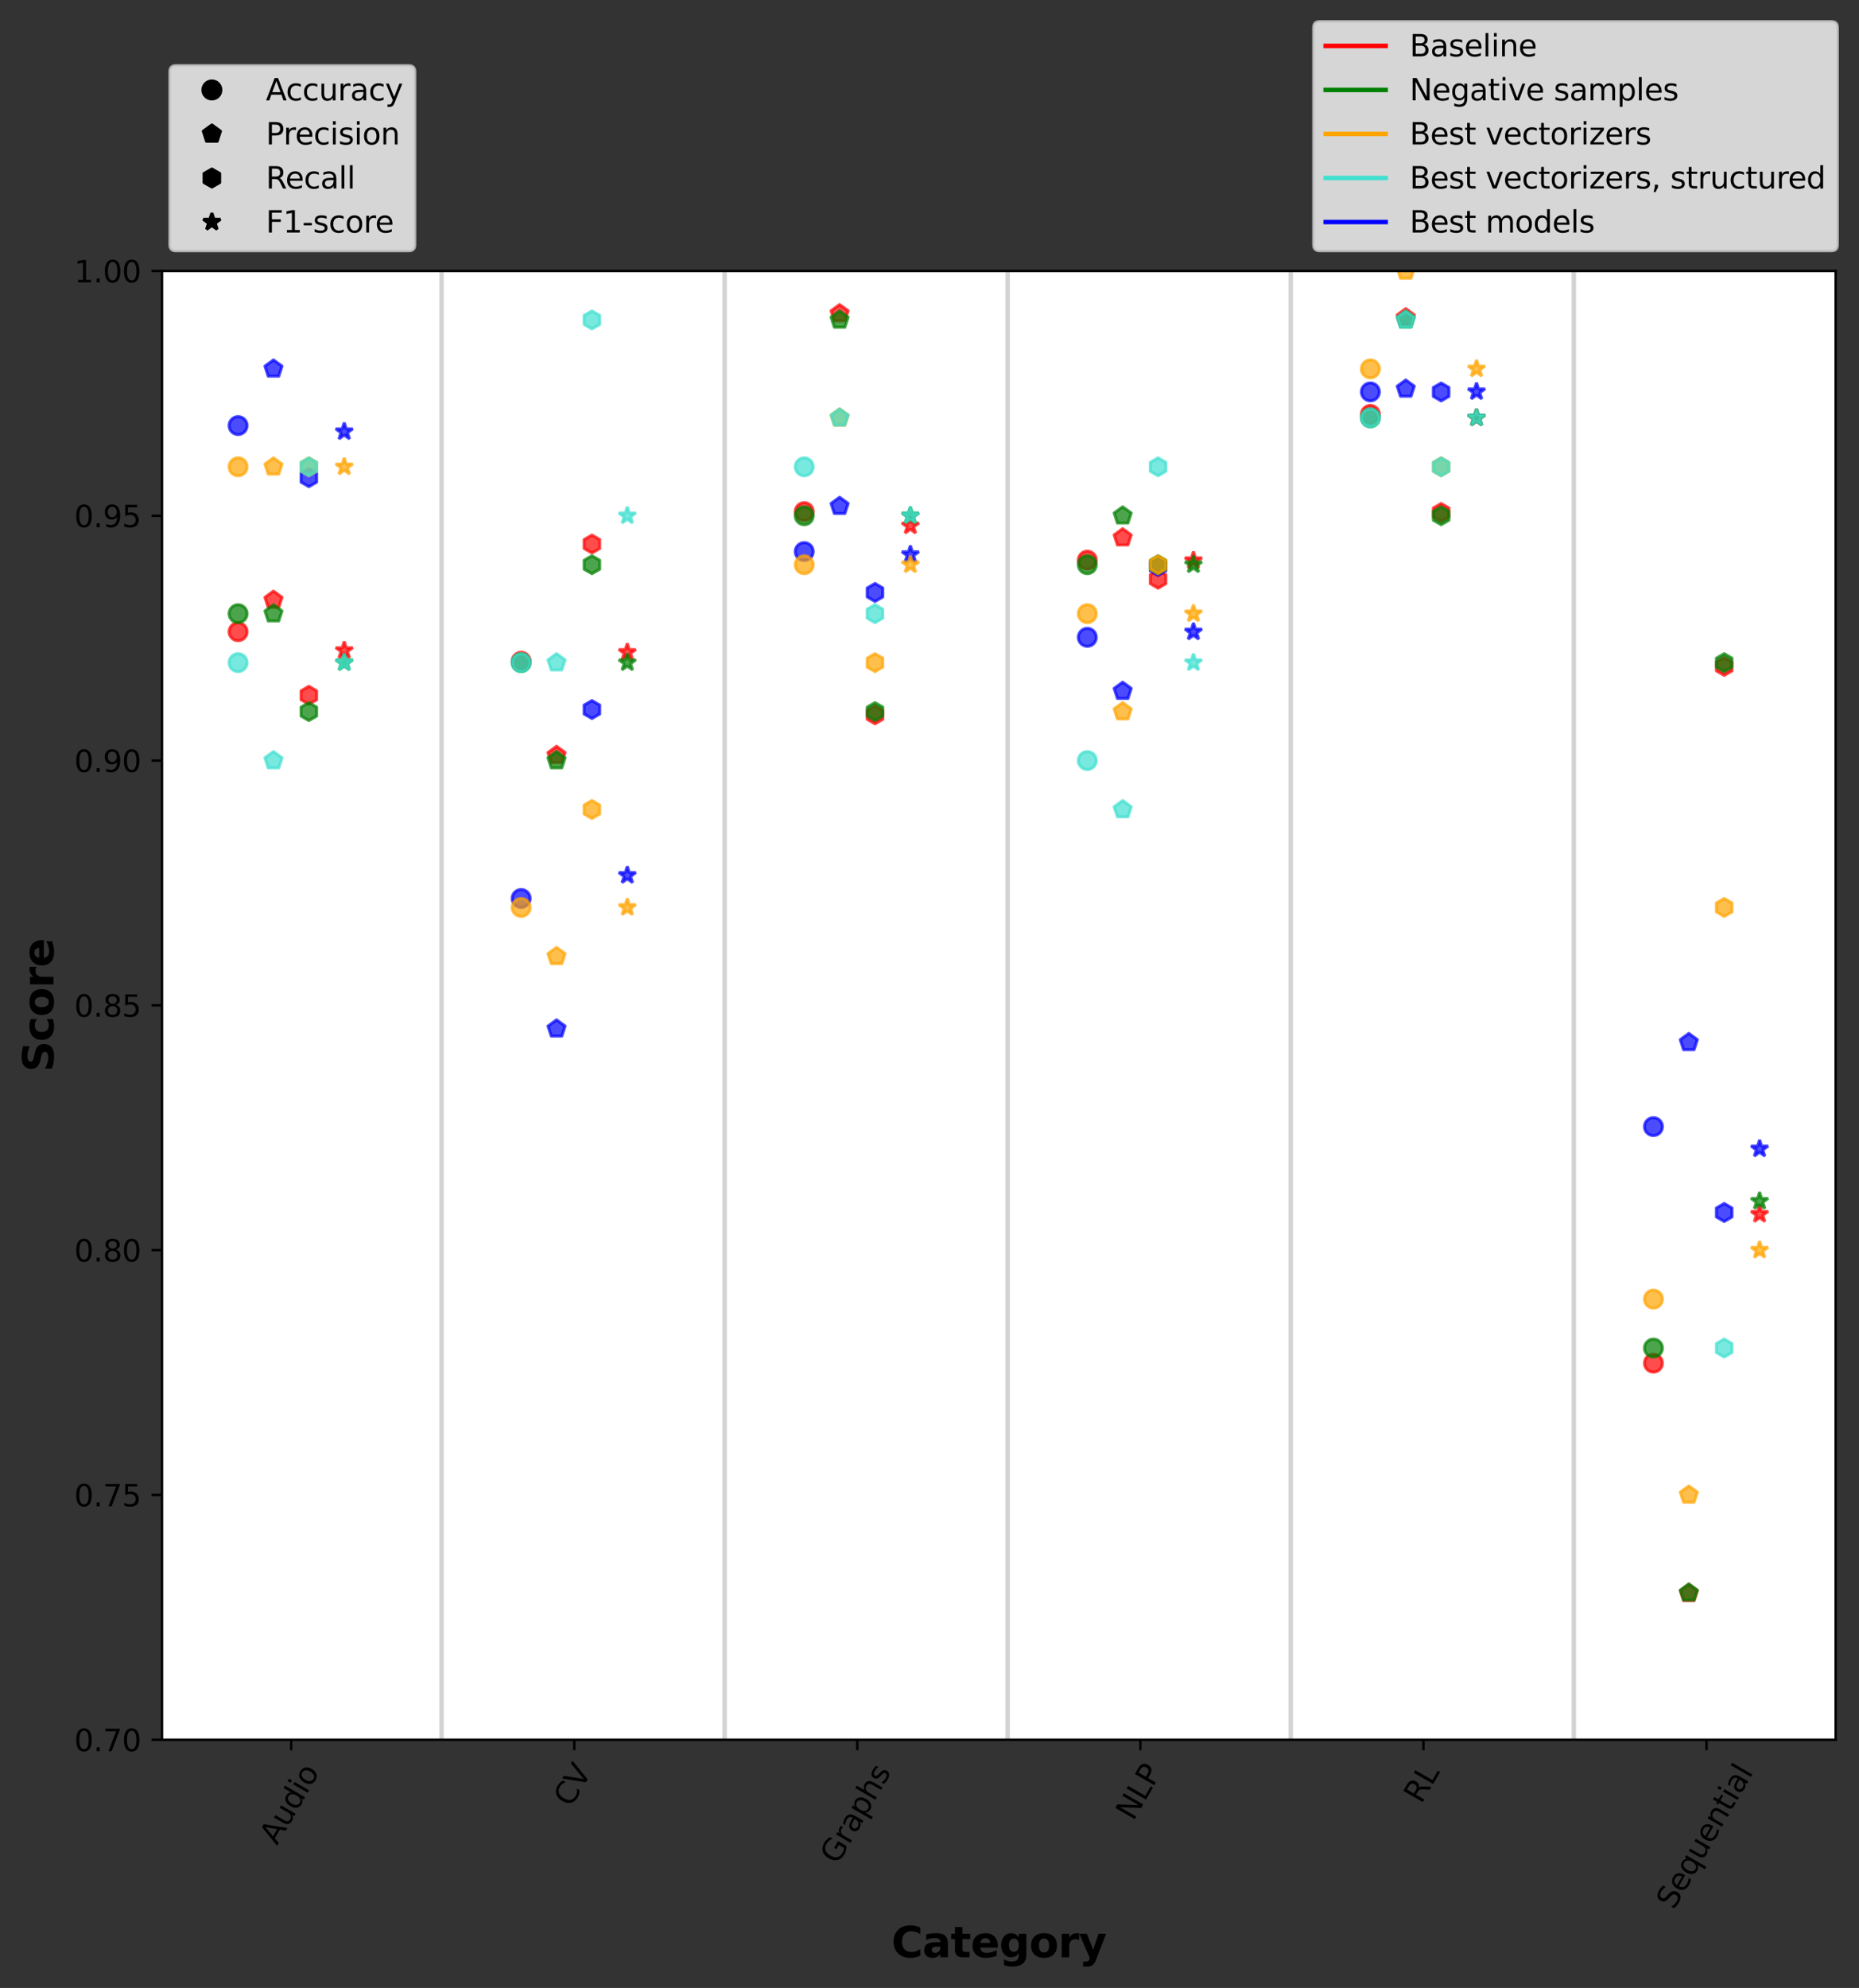 <?xml version="1.0" encoding="utf-8" standalone="no"?>
<!DOCTYPE svg PUBLIC "-//W3C//DTD SVG 1.1//EN"
  "http://www.w3.org/Graphics/SVG/1.1/DTD/svg11.dtd">
<svg xmlns:xlink="http://www.w3.org/1999/xlink" width="619.795pt" height="662.661pt" viewBox="0 0 619.795 662.661" xmlns="http://www.w3.org/2000/svg" version="1.1">
 <rect x="0" y="0" width="619.795" height="662.661" fill="#333333" stroke="none"/>
 <defs>
  <style type="text/css">*{stroke-linejoin: round; stroke-linecap: butt}</style>
 </defs>
 <g id="figure_1">
  <g id="patch_1">
   <path d="M 0 662.661 
L 619.795 662.661 
L 619.795 0 
L 0 0 
L 0 662.661 
z
" style="fill: none"/>
  </g>
  <g id="axes_1">
   <g id="patch_2">
    <path d="M 54.015 579.928 
L 612.015 579.928 
L 612.015 90.328 
L 54.015 90.328 
z
" style="fill: #ffffff"/>
   </g>
   <g id="matplotlib.axis_1">
    <g id="xtick_1">
     <g id="line2d_1">
      <defs>
       <path id="m475cd63dbc" d="M 0 0 
L 0 3.5 
" style="stroke: #000000; stroke-width: 0.8"/>
      </defs>
      <g>
       <use xlink:href="#m475cd63dbc" x="97.074" y="579.928" style="stroke: #000000; stroke-width: 0.8"/>
      </g>
     </g>
     <g id="text_1">
      <!-- Audio -->
      <g transform="translate(92.358 615.343)rotate(-60)scale(0.1 -0.1)">
       <defs>
        <path id="DejaVuSans-41" d="M 2188 4044 
L 1331 1722 
L 3047 1722 
L 2188 4044 
z
M 1831 4666 
L 2547 4666 
L 4325 0 
L 3669 0 
L 3244 1197 
L 1141 1197 
L 716 0 
L 50 0 
L 1831 4666 
z
" transform="scale(0.016)"/>
        <path id="DejaVuSans-75" d="M 544 1381 
L 544 3500 
L 1119 3500 
L 1119 1403 
Q 1119 906 1312 657 
Q 1506 409 1894 409 
Q 2359 409 2629 706 
Q 2900 1003 2900 1516 
L 2900 3500 
L 3475 3500 
L 3475 0 
L 2900 0 
L 2900 538 
Q 2691 219 2414 64 
Q 2138 -91 1772 -91 
Q 1169 -91 856 284 
Q 544 659 544 1381 
z
M 1991 3584 
L 1991 3584 
z
" transform="scale(0.016)"/>
        <path id="DejaVuSans-64" d="M 2906 2969 
L 2906 4863 
L 3481 4863 
L 3481 0 
L 2906 0 
L 2906 525 
Q 2725 213 2448 61 
Q 2172 -91 1784 -91 
Q 1150 -91 751 415 
Q 353 922 353 1747 
Q 353 2572 751 3078 
Q 1150 3584 1784 3584 
Q 2172 3584 2448 3432 
Q 2725 3281 2906 2969 
z
M 947 1747 
Q 947 1113 1208 752 
Q 1469 391 1925 391 
Q 2381 391 2643 752 
Q 2906 1113 2906 1747 
Q 2906 2381 2643 2742 
Q 2381 3103 1925 3103 
Q 1469 3103 1208 2742 
Q 947 2381 947 1747 
z
" transform="scale(0.016)"/>
        <path id="DejaVuSans-69" d="M 603 3500 
L 1178 3500 
L 1178 0 
L 603 0 
L 603 3500 
z
M 603 4863 
L 1178 4863 
L 1178 4134 
L 603 4134 
L 603 4863 
z
" transform="scale(0.016)"/>
        <path id="DejaVuSans-6f" d="M 1959 3097 
Q 1497 3097 1228 2736 
Q 959 2375 959 1747 
Q 959 1119 1226 758 
Q 1494 397 1959 397 
Q 2419 397 2687 759 
Q 2956 1122 2956 1747 
Q 2956 2369 2687 2733 
Q 2419 3097 1959 3097 
z
M 1959 3584 
Q 2709 3584 3137 3096 
Q 3566 2609 3566 1747 
Q 3566 888 3137 398 
Q 2709 -91 1959 -91 
Q 1206 -91 779 398 
Q 353 888 353 1747 
Q 353 2609 779 3096 
Q 1206 3584 1959 3584 
z
" transform="scale(0.016)"/>
       </defs>
       <use xlink:href="#DejaVuSans-41"/>
       <use xlink:href="#DejaVuSans-75" x="68.408"/>
       <use xlink:href="#DejaVuSans-64" x="131.787"/>
       <use xlink:href="#DejaVuSans-69" x="195.264"/>
       <use xlink:href="#DejaVuSans-6f" x="223.047"/>
      </g>
     </g>
    </g>
    <g id="xtick_2">
     <g id="line2d_2">
      <g>
       <use xlink:href="#m475cd63dbc" x="191.451" y="579.928" style="stroke: #000000; stroke-width: 0.8"/>
      </g>
     </g>
     <g id="text_2">
      <!-- CV -->
      <g transform="translate(190.384 602.699)rotate(-60)scale(0.1 -0.1)">
       <defs>
        <path id="DejaVuSans-43" d="M 4122 4306 
L 4122 3641 
Q 3803 3938 3442 4084 
Q 3081 4231 2675 4231 
Q 1875 4231 1450 3742 
Q 1025 3253 1025 2328 
Q 1025 1406 1450 917 
Q 1875 428 2675 428 
Q 3081 428 3442 575 
Q 3803 722 4122 1019 
L 4122 359 
Q 3791 134 3420 21 
Q 3050 -91 2638 -91 
Q 1578 -91 968 557 
Q 359 1206 359 2328 
Q 359 3453 968 4101 
Q 1578 4750 2638 4750 
Q 3056 4750 3426 4639 
Q 3797 4528 4122 4306 
z
" transform="scale(0.016)"/>
        <path id="DejaVuSans-56" d="M 1831 0 
L 50 4666 
L 709 4666 
L 2188 738 
L 3669 4666 
L 4325 4666 
L 2547 0 
L 1831 0 
z
" transform="scale(0.016)"/>
       </defs>
       <use xlink:href="#DejaVuSans-43"/>
       <use xlink:href="#DejaVuSans-56" x="69.824"/>
      </g>
     </g>
    </g>
    <g id="xtick_3">
     <g id="line2d_3">
      <g>
       <use xlink:href="#m475cd63dbc" x="285.827" y="579.928" style="stroke: #000000; stroke-width: 0.8"/>
      </g>
     </g>
     <g id="text_3">
      <!-- Graphs -->
      <g transform="translate(279.246 621.803)rotate(-60)scale(0.1 -0.1)">
       <defs>
        <path id="DejaVuSans-47" d="M 3809 666 
L 3809 1919 
L 2778 1919 
L 2778 2438 
L 4434 2438 
L 4434 434 
Q 4069 175 3628 42 
Q 3188 -91 2688 -91 
Q 1594 -91 976 548 
Q 359 1188 359 2328 
Q 359 3472 976 4111 
Q 1594 4750 2688 4750 
Q 3144 4750 3555 4637 
Q 3966 4525 4313 4306 
L 4313 3634 
Q 3963 3931 3569 4081 
Q 3175 4231 2741 4231 
Q 1884 4231 1454 3753 
Q 1025 3275 1025 2328 
Q 1025 1384 1454 906 
Q 1884 428 2741 428 
Q 3075 428 3337 486 
Q 3600 544 3809 666 
z
" transform="scale(0.016)"/>
        <path id="DejaVuSans-72" d="M 2631 2963 
Q 2534 3019 2420 3045 
Q 2306 3072 2169 3072 
Q 1681 3072 1420 2755 
Q 1159 2438 1159 1844 
L 1159 0 
L 581 0 
L 581 3500 
L 1159 3500 
L 1159 2956 
Q 1341 3275 1631 3429 
Q 1922 3584 2338 3584 
Q 2397 3584 2469 3576 
Q 2541 3569 2628 3553 
L 2631 2963 
z
" transform="scale(0.016)"/>
        <path id="DejaVuSans-61" d="M 2194 1759 
Q 1497 1759 1228 1600 
Q 959 1441 959 1056 
Q 959 750 1161 570 
Q 1363 391 1709 391 
Q 2188 391 2477 730 
Q 2766 1069 2766 1631 
L 2766 1759 
L 2194 1759 
z
M 3341 1997 
L 3341 0 
L 2766 0 
L 2766 531 
Q 2569 213 2275 61 
Q 1981 -91 1556 -91 
Q 1019 -91 701 211 
Q 384 513 384 1019 
Q 384 1609 779 1909 
Q 1175 2209 1959 2209 
L 2766 2209 
L 2766 2266 
Q 2766 2663 2505 2880 
Q 2244 3097 1772 3097 
Q 1472 3097 1187 3025 
Q 903 2953 641 2809 
L 641 3341 
Q 956 3463 1253 3523 
Q 1550 3584 1831 3584 
Q 2591 3584 2966 3190 
Q 3341 2797 3341 1997 
z
" transform="scale(0.016)"/>
        <path id="DejaVuSans-70" d="M 1159 525 
L 1159 -1331 
L 581 -1331 
L 581 3500 
L 1159 3500 
L 1159 2969 
Q 1341 3281 1617 3432 
Q 1894 3584 2278 3584 
Q 2916 3584 3314 3078 
Q 3713 2572 3713 1747 
Q 3713 922 3314 415 
Q 2916 -91 2278 -91 
Q 1894 -91 1617 61 
Q 1341 213 1159 525 
z
M 3116 1747 
Q 3116 2381 2855 2742 
Q 2594 3103 2138 3103 
Q 1681 3103 1420 2742 
Q 1159 2381 1159 1747 
Q 1159 1113 1420 752 
Q 1681 391 2138 391 
Q 2594 391 2855 752 
Q 3116 1113 3116 1747 
z
" transform="scale(0.016)"/>
        <path id="DejaVuSans-68" d="M 3513 2113 
L 3513 0 
L 2938 0 
L 2938 2094 
Q 2938 2591 2744 2837 
Q 2550 3084 2163 3084 
Q 1697 3084 1428 2787 
Q 1159 2491 1159 1978 
L 1159 0 
L 581 0 
L 581 4863 
L 1159 4863 
L 1159 2956 
Q 1366 3272 1645 3428 
Q 1925 3584 2291 3584 
Q 2894 3584 3203 3211 
Q 3513 2838 3513 2113 
z
" transform="scale(0.016)"/>
        <path id="DejaVuSans-73" d="M 2834 3397 
L 2834 2853 
Q 2591 2978 2328 3040 
Q 2066 3103 1784 3103 
Q 1356 3103 1142 2972 
Q 928 2841 928 2578 
Q 928 2378 1081 2264 
Q 1234 2150 1697 2047 
L 1894 2003 
Q 2506 1872 2764 1633 
Q 3022 1394 3022 966 
Q 3022 478 2636 193 
Q 2250 -91 1575 -91 
Q 1294 -91 989 -36 
Q 684 19 347 128 
L 347 722 
Q 666 556 975 473 
Q 1284 391 1588 391 
Q 1994 391 2212 530 
Q 2431 669 2431 922 
Q 2431 1156 2273 1281 
Q 2116 1406 1581 1522 
L 1381 1569 
Q 847 1681 609 1914 
Q 372 2147 372 2553 
Q 372 3047 722 3315 
Q 1072 3584 1716 3584 
Q 2034 3584 2315 3537 
Q 2597 3491 2834 3397 
z
" transform="scale(0.016)"/>
       </defs>
       <use xlink:href="#DejaVuSans-47"/>
       <use xlink:href="#DejaVuSans-72" x="77.49"/>
       <use xlink:href="#DejaVuSans-61" x="118.604"/>
       <use xlink:href="#DejaVuSans-70" x="179.883"/>
       <use xlink:href="#DejaVuSans-68" x="243.359"/>
       <use xlink:href="#DejaVuSans-73" x="306.738"/>
      </g>
     </g>
    </g>
    <g id="xtick_4">
     <g id="line2d_4">
      <g>
       <use xlink:href="#m475cd63dbc" x="380.203" y="579.928" style="stroke: #000000; stroke-width: 0.8"/>
      </g>
     </g>
     <g id="text_4">
      <!-- NLP -->
      <g transform="translate(377.822 607.253)rotate(-60)scale(0.1 -0.1)">
       <defs>
        <path id="DejaVuSans-4e" d="M 628 4666 
L 1478 4666 
L 3547 763 
L 3547 4666 
L 4159 4666 
L 4159 0 
L 3309 0 
L 1241 3903 
L 1241 0 
L 628 0 
L 628 4666 
z
" transform="scale(0.016)"/>
        <path id="DejaVuSans-4c" d="M 628 4666 
L 1259 4666 
L 1259 531 
L 3531 531 
L 3531 0 
L 628 0 
L 628 4666 
z
" transform="scale(0.016)"/>
        <path id="DejaVuSans-50" d="M 1259 4147 
L 1259 2394 
L 2053 2394 
Q 2494 2394 2734 2622 
Q 2975 2850 2975 3272 
Q 2975 3691 2734 3919 
Q 2494 4147 2053 4147 
L 1259 4147 
z
M 628 4666 
L 2053 4666 
Q 2838 4666 3239 4311 
Q 3641 3956 3641 3272 
Q 3641 2581 3239 2228 
Q 2838 1875 2053 1875 
L 1259 1875 
L 1259 0 
L 628 0 
L 628 4666 
z
" transform="scale(0.016)"/>
       </defs>
       <use xlink:href="#DejaVuSans-4e"/>
       <use xlink:href="#DejaVuSans-4c" x="74.805"/>
       <use xlink:href="#DejaVuSans-50" x="130.518"/>
      </g>
     </g>
    </g>
    <g id="xtick_5">
     <g id="line2d_5">
      <g>
       <use xlink:href="#m475cd63dbc" x="474.579" y="579.928" style="stroke: #000000; stroke-width: 0.8"/>
      </g>
     </g>
     <g id="text_5">
      <!-- RL -->
      <g transform="translate(473.839 601.57)rotate(-60)scale(0.1 -0.1)">
       <defs>
        <path id="DejaVuSans-52" d="M 2841 2188 
Q 3044 2119 3236 1894 
Q 3428 1669 3622 1275 
L 4263 0 
L 3584 0 
L 2988 1197 
Q 2756 1666 2539 1819 
Q 2322 1972 1947 1972 
L 1259 1972 
L 1259 0 
L 628 0 
L 628 4666 
L 2053 4666 
Q 2853 4666 3247 4331 
Q 3641 3997 3641 3322 
Q 3641 2881 3436 2590 
Q 3231 2300 2841 2188 
z
M 1259 4147 
L 1259 2491 
L 2053 2491 
Q 2509 2491 2742 2702 
Q 2975 2913 2975 3322 
Q 2975 3731 2742 3939 
Q 2509 4147 2053 4147 
L 1259 4147 
z
" transform="scale(0.016)"/>
       </defs>
       <use xlink:href="#DejaVuSans-52"/>
       <use xlink:href="#DejaVuSans-4c" x="69.482"/>
      </g>
     </g>
    </g>
    <g id="xtick_6">
     <g id="line2d_6">
      <g>
       <use xlink:href="#m475cd63dbc" x="568.956" y="579.928" style="stroke: #000000; stroke-width: 0.8"/>
      </g>
     </g>
     <g id="text_6">
      <!-- Sequential -->
      <g transform="translate(558.025 636.871)rotate(-60)scale(0.1 -0.1)">
       <defs>
        <path id="DejaVuSans-53" d="M 3425 4513 
L 3425 3897 
Q 3066 4069 2747 4153 
Q 2428 4238 2131 4238 
Q 1616 4238 1336 4038 
Q 1056 3838 1056 3469 
Q 1056 3159 1242 3001 
Q 1428 2844 1947 2747 
L 2328 2669 
Q 3034 2534 3370 2195 
Q 3706 1856 3706 1288 
Q 3706 609 3251 259 
Q 2797 -91 1919 -91 
Q 1588 -91 1214 -16 
Q 841 59 441 206 
L 441 856 
Q 825 641 1194 531 
Q 1563 422 1919 422 
Q 2459 422 2753 634 
Q 3047 847 3047 1241 
Q 3047 1584 2836 1778 
Q 2625 1972 2144 2069 
L 1759 2144 
Q 1053 2284 737 2584 
Q 422 2884 422 3419 
Q 422 4038 858 4394 
Q 1294 4750 2059 4750 
Q 2388 4750 2728 4690 
Q 3069 4631 3425 4513 
z
" transform="scale(0.016)"/>
        <path id="DejaVuSans-65" d="M 3597 1894 
L 3597 1613 
L 953 1613 
Q 991 1019 1311 708 
Q 1631 397 2203 397 
Q 2534 397 2845 478 
Q 3156 559 3463 722 
L 3463 178 
Q 3153 47 2828 -22 
Q 2503 -91 2169 -91 
Q 1331 -91 842 396 
Q 353 884 353 1716 
Q 353 2575 817 3079 
Q 1281 3584 2069 3584 
Q 2775 3584 3186 3129 
Q 3597 2675 3597 1894 
z
M 3022 2063 
Q 3016 2534 2758 2815 
Q 2500 3097 2075 3097 
Q 1594 3097 1305 2825 
Q 1016 2553 972 2059 
L 3022 2063 
z
" transform="scale(0.016)"/>
        <path id="DejaVuSans-71" d="M 947 1747 
Q 947 1113 1208 752 
Q 1469 391 1925 391 
Q 2381 391 2643 752 
Q 2906 1113 2906 1747 
Q 2906 2381 2643 2742 
Q 2381 3103 1925 3103 
Q 1469 3103 1208 2742 
Q 947 2381 947 1747 
z
M 2906 525 
Q 2725 213 2448 61 
Q 2172 -91 1784 -91 
Q 1150 -91 751 415 
Q 353 922 353 1747 
Q 353 2572 751 3078 
Q 1150 3584 1784 3584 
Q 2172 3584 2448 3432 
Q 2725 3281 2906 2969 
L 2906 3500 
L 3481 3500 
L 3481 -1331 
L 2906 -1331 
L 2906 525 
z
" transform="scale(0.016)"/>
        <path id="DejaVuSans-6e" d="M 3513 2113 
L 3513 0 
L 2938 0 
L 2938 2094 
Q 2938 2591 2744 2837 
Q 2550 3084 2163 3084 
Q 1697 3084 1428 2787 
Q 1159 2491 1159 1978 
L 1159 0 
L 581 0 
L 581 3500 
L 1159 3500 
L 1159 2956 
Q 1366 3272 1645 3428 
Q 1925 3584 2291 3584 
Q 2894 3584 3203 3211 
Q 3513 2838 3513 2113 
z
" transform="scale(0.016)"/>
        <path id="DejaVuSans-74" d="M 1172 4494 
L 1172 3500 
L 2356 3500 
L 2356 3053 
L 1172 3053 
L 1172 1153 
Q 1172 725 1289 603 
Q 1406 481 1766 481 
L 2356 481 
L 2356 0 
L 1766 0 
Q 1100 0 847 248 
Q 594 497 594 1153 
L 594 3053 
L 172 3053 
L 172 3500 
L 594 3500 
L 594 4494 
L 1172 4494 
z
" transform="scale(0.016)"/>
        <path id="DejaVuSans-6c" d="M 603 4863 
L 1178 4863 
L 1178 0 
L 603 0 
L 603 4863 
z
" transform="scale(0.016)"/>
       </defs>
       <use xlink:href="#DejaVuSans-53"/>
       <use xlink:href="#DejaVuSans-65" x="63.477"/>
       <use xlink:href="#DejaVuSans-71" x="125"/>
       <use xlink:href="#DejaVuSans-75" x="188.477"/>
       <use xlink:href="#DejaVuSans-65" x="251.855"/>
       <use xlink:href="#DejaVuSans-6e" x="313.379"/>
       <use xlink:href="#DejaVuSans-74" x="376.758"/>
       <use xlink:href="#DejaVuSans-69" x="415.967"/>
       <use xlink:href="#DejaVuSans-61" x="443.75"/>
       <use xlink:href="#DejaVuSans-6c" x="505.029"/>
      </g>
     </g>
    </g>
    <g id="text_7">
     <!-- Category -->
     <g transform="translate(297.225 652.44)scale(0.14 -0.14)">
      <defs>
       <path id="DejaVuSans-Bold-43" d="M 4288 256 
Q 3956 84 3597 -3 
Q 3238 -91 2847 -91 
Q 1681 -91 1000 561 
Q 319 1213 319 2328 
Q 319 3447 1000 4098 
Q 1681 4750 2847 4750 
Q 3238 4750 3597 4662 
Q 3956 4575 4288 4403 
L 4288 3438 
Q 3953 3666 3628 3772 
Q 3303 3878 2944 3878 
Q 2300 3878 1931 3465 
Q 1563 3053 1563 2328 
Q 1563 1606 1931 1193 
Q 2300 781 2944 781 
Q 3303 781 3628 887 
Q 3953 994 4288 1222 
L 4288 256 
z
" transform="scale(0.016)"/>
       <path id="DejaVuSans-Bold-61" d="M 2106 1575 
Q 1756 1575 1579 1456 
Q 1403 1338 1403 1106 
Q 1403 894 1545 773 
Q 1688 653 1941 653 
Q 2256 653 2472 879 
Q 2688 1106 2688 1447 
L 2688 1575 
L 2106 1575 
z
M 3816 1997 
L 3816 0 
L 2688 0 
L 2688 519 
Q 2463 200 2181 54 
Q 1900 -91 1497 -91 
Q 953 -91 614 226 
Q 275 544 275 1050 
Q 275 1666 698 1953 
Q 1122 2241 2028 2241 
L 2688 2241 
L 2688 2328 
Q 2688 2594 2478 2717 
Q 2269 2841 1825 2841 
Q 1466 2841 1156 2769 
Q 847 2697 581 2553 
L 581 3406 
Q 941 3494 1303 3539 
Q 1666 3584 2028 3584 
Q 2975 3584 3395 3211 
Q 3816 2838 3816 1997 
z
" transform="scale(0.016)"/>
       <path id="DejaVuSans-Bold-74" d="M 1759 4494 
L 1759 3500 
L 2913 3500 
L 2913 2700 
L 1759 2700 
L 1759 1216 
Q 1759 972 1856 886 
Q 1953 800 2241 800 
L 2816 800 
L 2816 0 
L 1856 0 
Q 1194 0 917 276 
Q 641 553 641 1216 
L 641 2700 
L 84 2700 
L 84 3500 
L 641 3500 
L 641 4494 
L 1759 4494 
z
" transform="scale(0.016)"/>
       <path id="DejaVuSans-Bold-65" d="M 4031 1759 
L 4031 1441 
L 1416 1441 
Q 1456 1047 1700 850 
Q 1944 653 2381 653 
Q 2734 653 3104 758 
Q 3475 863 3866 1075 
L 3866 213 
Q 3469 63 3072 -14 
Q 2675 -91 2278 -91 
Q 1328 -91 801 392 
Q 275 875 275 1747 
Q 275 2603 792 3093 
Q 1309 3584 2216 3584 
Q 3041 3584 3536 3087 
Q 4031 2591 4031 1759 
z
M 2881 2131 
Q 2881 2450 2695 2645 
Q 2509 2841 2209 2841 
Q 1884 2841 1681 2658 
Q 1478 2475 1428 2131 
L 2881 2131 
z
" transform="scale(0.016)"/>
       <path id="DejaVuSans-Bold-67" d="M 2919 594 
Q 2688 288 2409 144 
Q 2131 0 1766 0 
Q 1125 0 706 504 
Q 288 1009 288 1791 
Q 288 2575 706 3076 
Q 1125 3578 1766 3578 
Q 2131 3578 2409 3434 
Q 2688 3291 2919 2981 
L 2919 3500 
L 4044 3500 
L 4044 353 
Q 4044 -491 3511 -936 
Q 2978 -1381 1966 -1381 
Q 1638 -1381 1331 -1331 
Q 1025 -1281 716 -1178 
L 716 -306 
Q 1009 -475 1290 -558 
Q 1572 -641 1856 -641 
Q 2406 -641 2662 -400 
Q 2919 -159 2919 353 
L 2919 594 
z
M 2181 2772 
Q 1834 2772 1640 2515 
Q 1447 2259 1447 1791 
Q 1447 1309 1634 1061 
Q 1822 813 2181 813 
Q 2531 813 2725 1069 
Q 2919 1325 2919 1791 
Q 2919 2259 2725 2515 
Q 2531 2772 2181 2772 
z
" transform="scale(0.016)"/>
       <path id="DejaVuSans-Bold-6f" d="M 2203 2784 
Q 1831 2784 1636 2517 
Q 1441 2250 1441 1747 
Q 1441 1244 1636 976 
Q 1831 709 2203 709 
Q 2569 709 2762 976 
Q 2956 1244 2956 1747 
Q 2956 2250 2762 2517 
Q 2569 2784 2203 2784 
z
M 2203 3584 
Q 3106 3584 3614 3096 
Q 4122 2609 4122 1747 
Q 4122 884 3614 396 
Q 3106 -91 2203 -91 
Q 1297 -91 786 396 
Q 275 884 275 1747 
Q 275 2609 786 3096 
Q 1297 3584 2203 3584 
z
" transform="scale(0.016)"/>
       <path id="DejaVuSans-Bold-72" d="M 3138 2547 
Q 2991 2616 2845 2648 
Q 2700 2681 2553 2681 
Q 2122 2681 1889 2404 
Q 1656 2128 1656 1613 
L 1656 0 
L 538 0 
L 538 3500 
L 1656 3500 
L 1656 2925 
Q 1872 3269 2151 3426 
Q 2431 3584 2822 3584 
Q 2878 3584 2943 3579 
Q 3009 3575 3134 3559 
L 3138 2547 
z
" transform="scale(0.016)"/>
       <path id="DejaVuSans-Bold-79" d="M 78 3500 
L 1197 3500 
L 2138 1125 
L 2938 3500 
L 4056 3500 
L 2584 -331 
Q 2363 -916 2067 -1148 
Q 1772 -1381 1288 -1381 
L 641 -1381 
L 641 -647 
L 991 -647 
Q 1275 -647 1404 -556 
Q 1534 -466 1606 -231 
L 1638 -134 
L 78 3500 
z
" transform="scale(0.016)"/>
      </defs>
      <use xlink:href="#DejaVuSans-Bold-43"/>
      <use xlink:href="#DejaVuSans-Bold-61" x="73.389"/>
      <use xlink:href="#DejaVuSans-Bold-74" x="140.869"/>
      <use xlink:href="#DejaVuSans-Bold-65" x="188.672"/>
      <use xlink:href="#DejaVuSans-Bold-67" x="256.494"/>
      <use xlink:href="#DejaVuSans-Bold-6f" x="328.076"/>
      <use xlink:href="#DejaVuSans-Bold-72" x="396.777"/>
      <use xlink:href="#DejaVuSans-Bold-79" x="446.094"/>
     </g>
    </g>
   </g>
   <g id="matplotlib.axis_2">
    <g id="ytick_1">
     <g id="line2d_7">
      <defs>
       <path id="m98d63c9472" d="M 0 0 
L -3.5 0 
" style="stroke: #000000; stroke-width: 0.8"/>
      </defs>
      <g>
       <use xlink:href="#m98d63c9472" x="54.015" y="579.928" style="stroke: #000000; stroke-width: 0.8"/>
      </g>
     </g>
     <g id="text_8">
      <!-- 0.70 -->
      <g transform="translate(24.749 583.727)scale(0.1 -0.1)">
       <defs>
        <path id="DejaVuSans-30" d="M 2034 4250 
Q 1547 4250 1301 3770 
Q 1056 3291 1056 2328 
Q 1056 1369 1301 889 
Q 1547 409 2034 409 
Q 2525 409 2770 889 
Q 3016 1369 3016 2328 
Q 3016 3291 2770 3770 
Q 2525 4250 2034 4250 
z
M 2034 4750 
Q 2819 4750 3233 4129 
Q 3647 3509 3647 2328 
Q 3647 1150 3233 529 
Q 2819 -91 2034 -91 
Q 1250 -91 836 529 
Q 422 1150 422 2328 
Q 422 3509 836 4129 
Q 1250 4750 2034 4750 
z
" transform="scale(0.016)"/>
        <path id="DejaVuSans-2e" d="M 684 794 
L 1344 794 
L 1344 0 
L 684 0 
L 684 794 
z
" transform="scale(0.016)"/>
        <path id="DejaVuSans-37" d="M 525 4666 
L 3525 4666 
L 3525 4397 
L 1831 0 
L 1172 0 
L 2766 4134 
L 525 4134 
L 525 4666 
z
" transform="scale(0.016)"/>
       </defs>
       <use xlink:href="#DejaVuSans-30"/>
       <use xlink:href="#DejaVuSans-2e" x="63.623"/>
       <use xlink:href="#DejaVuSans-37" x="95.41"/>
       <use xlink:href="#DejaVuSans-30" x="159.033"/>
      </g>
     </g>
    </g>
    <g id="ytick_2">
     <g id="line2d_8">
      <g>
       <use xlink:href="#m98d63c9472" x="54.015" y="498.328" style="stroke: #000000; stroke-width: 0.8"/>
      </g>
     </g>
     <g id="text_9">
      <!-- 0.75 -->
      <g transform="translate(24.749 502.127)scale(0.1 -0.1)">
       <defs>
        <path id="DejaVuSans-35" d="M 691 4666 
L 3169 4666 
L 3169 4134 
L 1269 4134 
L 1269 2991 
Q 1406 3038 1543 3061 
Q 1681 3084 1819 3084 
Q 2600 3084 3056 2656 
Q 3513 2228 3513 1497 
Q 3513 744 3044 326 
Q 2575 -91 1722 -91 
Q 1428 -91 1123 -41 
Q 819 9 494 109 
L 494 744 
Q 775 591 1075 516 
Q 1375 441 1709 441 
Q 2250 441 2565 725 
Q 2881 1009 2881 1497 
Q 2881 1984 2565 2268 
Q 2250 2553 1709 2553 
Q 1456 2553 1204 2497 
Q 953 2441 691 2322 
L 691 4666 
z
" transform="scale(0.016)"/>
       </defs>
       <use xlink:href="#DejaVuSans-30"/>
       <use xlink:href="#DejaVuSans-2e" x="63.623"/>
       <use xlink:href="#DejaVuSans-37" x="95.41"/>
       <use xlink:href="#DejaVuSans-35" x="159.033"/>
      </g>
     </g>
    </g>
    <g id="ytick_3">
     <g id="line2d_9">
      <g>
       <use xlink:href="#m98d63c9472" x="54.015" y="416.728" style="stroke: #000000; stroke-width: 0.8"/>
      </g>
     </g>
     <g id="text_10">
      <!-- 0.80 -->
      <g transform="translate(24.749 420.527)scale(0.1 -0.1)">
       <defs>
        <path id="DejaVuSans-38" d="M 2034 2216 
Q 1584 2216 1326 1975 
Q 1069 1734 1069 1313 
Q 1069 891 1326 650 
Q 1584 409 2034 409 
Q 2484 409 2743 651 
Q 3003 894 3003 1313 
Q 3003 1734 2745 1975 
Q 2488 2216 2034 2216 
z
M 1403 2484 
Q 997 2584 770 2862 
Q 544 3141 544 3541 
Q 544 4100 942 4425 
Q 1341 4750 2034 4750 
Q 2731 4750 3128 4425 
Q 3525 4100 3525 3541 
Q 3525 3141 3298 2862 
Q 3072 2584 2669 2484 
Q 3125 2378 3379 2068 
Q 3634 1759 3634 1313 
Q 3634 634 3220 271 
Q 2806 -91 2034 -91 
Q 1263 -91 848 271 
Q 434 634 434 1313 
Q 434 1759 690 2068 
Q 947 2378 1403 2484 
z
M 1172 3481 
Q 1172 3119 1398 2916 
Q 1625 2713 2034 2713 
Q 2441 2713 2670 2916 
Q 2900 3119 2900 3481 
Q 2900 3844 2670 4047 
Q 2441 4250 2034 4250 
Q 1625 4250 1398 4047 
Q 1172 3844 1172 3481 
z
" transform="scale(0.016)"/>
       </defs>
       <use xlink:href="#DejaVuSans-30"/>
       <use xlink:href="#DejaVuSans-2e" x="63.623"/>
       <use xlink:href="#DejaVuSans-38" x="95.41"/>
       <use xlink:href="#DejaVuSans-30" x="159.033"/>
      </g>
     </g>
    </g>
    <g id="ytick_4">
     <g id="line2d_10">
      <g>
       <use xlink:href="#m98d63c9472" x="54.015" y="335.128" style="stroke: #000000; stroke-width: 0.8"/>
      </g>
     </g>
     <g id="text_11">
      <!-- 0.85 -->
      <g transform="translate(24.749 338.927)scale(0.1 -0.1)">
       <use xlink:href="#DejaVuSans-30"/>
       <use xlink:href="#DejaVuSans-2e" x="63.623"/>
       <use xlink:href="#DejaVuSans-38" x="95.41"/>
       <use xlink:href="#DejaVuSans-35" x="159.033"/>
      </g>
     </g>
    </g>
    <g id="ytick_5">
     <g id="line2d_11">
      <g>
       <use xlink:href="#m98d63c9472" x="54.015" y="253.528" style="stroke: #000000; stroke-width: 0.8"/>
      </g>
     </g>
     <g id="text_12">
      <!-- 0.90 -->
      <g transform="translate(24.749 257.327)scale(0.1 -0.1)">
       <defs>
        <path id="DejaVuSans-39" d="M 703 97 
L 703 672 
Q 941 559 1184 500 
Q 1428 441 1663 441 
Q 2288 441 2617 861 
Q 2947 1281 2994 2138 
Q 2813 1869 2534 1725 
Q 2256 1581 1919 1581 
Q 1219 1581 811 2004 
Q 403 2428 403 3163 
Q 403 3881 828 4315 
Q 1253 4750 1959 4750 
Q 2769 4750 3195 4129 
Q 3622 3509 3622 2328 
Q 3622 1225 3098 567 
Q 2575 -91 1691 -91 
Q 1453 -91 1209 -44 
Q 966 3 703 97 
z
M 1959 2075 
Q 2384 2075 2632 2365 
Q 2881 2656 2881 3163 
Q 2881 3666 2632 3958 
Q 2384 4250 1959 4250 
Q 1534 4250 1286 3958 
Q 1038 3666 1038 3163 
Q 1038 2656 1286 2365 
Q 1534 2075 1959 2075 
z
" transform="scale(0.016)"/>
       </defs>
       <use xlink:href="#DejaVuSans-30"/>
       <use xlink:href="#DejaVuSans-2e" x="63.623"/>
       <use xlink:href="#DejaVuSans-39" x="95.41"/>
       <use xlink:href="#DejaVuSans-30" x="159.033"/>
      </g>
     </g>
    </g>
    <g id="ytick_6">
     <g id="line2d_12">
      <g>
       <use xlink:href="#m98d63c9472" x="54.015" y="171.928" style="stroke: #000000; stroke-width: 0.8"/>
      </g>
     </g>
     <g id="text_13">
      <!-- 0.95 -->
      <g transform="translate(24.749 175.727)scale(0.1 -0.1)">
       <use xlink:href="#DejaVuSans-30"/>
       <use xlink:href="#DejaVuSans-2e" x="63.623"/>
       <use xlink:href="#DejaVuSans-39" x="95.41"/>
       <use xlink:href="#DejaVuSans-35" x="159.033"/>
      </g>
     </g>
    </g>
    <g id="ytick_7">
     <g id="line2d_13">
      <g>
       <use xlink:href="#m98d63c9472" x="54.015" y="90.328" style="stroke: #000000; stroke-width: 0.8"/>
      </g>
     </g>
     <g id="text_14">
      <!-- 1.00 -->
      <g transform="translate(24.749 94.127)scale(0.1 -0.1)">
       <defs>
        <path id="DejaVuSans-31" d="M 794 531 
L 1825 531 
L 1825 4091 
L 703 3866 
L 703 4441 
L 1819 4666 
L 2450 4666 
L 2450 531 
L 3481 531 
L 3481 0 
L 794 0 
L 794 531 
z
" transform="scale(0.016)"/>
       </defs>
       <use xlink:href="#DejaVuSans-31"/>
       <use xlink:href="#DejaVuSans-2e" x="63.623"/>
       <use xlink:href="#DejaVuSans-30" x="95.41"/>
       <use xlink:href="#DejaVuSans-30" x="159.033"/>
      </g>
     </g>
    </g>
    <g id="text_15">
     <!-- Score -->
     <g transform="translate(17.838 357.328)rotate(-90)scale(0.14 -0.14)">
      <defs>
       <path id="DejaVuSans-Bold-53" d="M 3834 4519 
L 3834 3531 
Q 3450 3703 3084 3790 
Q 2719 3878 2394 3878 
Q 1963 3878 1756 3759 
Q 1550 3641 1550 3391 
Q 1550 3203 1689 3098 
Q 1828 2994 2194 2919 
L 2706 2816 
Q 3484 2659 3812 2340 
Q 4141 2022 4141 1434 
Q 4141 663 3683 286 
Q 3225 -91 2284 -91 
Q 1841 -91 1394 -6 
Q 947 78 500 244 
L 500 1259 
Q 947 1022 1364 901 
Q 1781 781 2169 781 
Q 2563 781 2772 912 
Q 2981 1044 2981 1288 
Q 2981 1506 2839 1625 
Q 2697 1744 2272 1838 
L 1806 1941 
Q 1106 2091 782 2419 
Q 459 2747 459 3303 
Q 459 4000 909 4375 
Q 1359 4750 2203 4750 
Q 2588 4750 2994 4692 
Q 3400 4634 3834 4519 
z
" transform="scale(0.016)"/>
       <path id="DejaVuSans-Bold-63" d="M 3366 3391 
L 3366 2478 
Q 3138 2634 2908 2709 
Q 2678 2784 2431 2784 
Q 1963 2784 1702 2511 
Q 1441 2238 1441 1747 
Q 1441 1256 1702 982 
Q 1963 709 2431 709 
Q 2694 709 2930 787 
Q 3166 866 3366 1019 
L 3366 103 
Q 3103 6 2833 -42 
Q 2563 -91 2291 -91 
Q 1344 -91 809 395 
Q 275 881 275 1747 
Q 275 2613 809 3098 
Q 1344 3584 2291 3584 
Q 2566 3584 2833 3536 
Q 3100 3488 3366 3391 
z
" transform="scale(0.016)"/>
      </defs>
      <use xlink:href="#DejaVuSans-Bold-53"/>
      <use xlink:href="#DejaVuSans-Bold-63" x="72.021"/>
      <use xlink:href="#DejaVuSans-Bold-6f" x="131.299"/>
      <use xlink:href="#DejaVuSans-Bold-72" x="200"/>
      <use xlink:href="#DejaVuSans-Bold-65" x="249.316"/>
     </g>
    </g>
   </g>
   <g id="line2d_14">
    <defs>
     <path id="m56af63bf0c" d="M 0 3 
C 0.796 3 1.559 2.684 2.121 2.121 
C 2.684 1.559 3 0.796 3 0 
C 3 -0.796 2.684 -1.559 2.121 -2.121 
C 1.559 -2.684 0.796 -3 0 -3 
C -0.796 -3 -1.559 -2.684 -2.121 -2.121 
C -2.684 -1.559 -3 -0.796 -3 0 
C -3 0.796 -2.684 1.559 -2.121 2.121 
C -1.559 2.684 -0.796 3 0 3 
z
" style="stroke: #ff0000; stroke-opacity: 0.7"/>
    </defs>
    <g clip-path="url(#pc277cbc452)">
     <use xlink:href="#m56af63bf0c" x="79.379" y="210.581" style="fill: #ff0000; fill-opacity: 0.7; stroke: #ff0000; stroke-opacity: 0.7"/>
    </g>
   </g>
   <g id="line2d_15">
    <defs>
     <path id="m80d8e66912" d="M 0 3 
C 0.796 3 1.559 2.684 2.121 2.121 
C 2.684 1.559 3 0.796 3 0 
C 3 -0.796 2.684 -1.559 2.121 -2.121 
C 1.559 -2.684 0.796 -3 0 -3 
C -0.796 -3 -1.559 -2.684 -2.121 -2.121 
C -2.684 -1.559 -3 -0.796 -3 0 
C -3 0.796 -2.684 1.559 -2.121 2.121 
C -1.559 2.684 -0.796 3 0 3 
z
" style="stroke: #0000ff; stroke-opacity: 0.7"/>
    </defs>
    <g clip-path="url(#pc277cbc452)">
     <use xlink:href="#m80d8e66912" x="79.379" y="141.865" style="fill: #0000ff; fill-opacity: 0.7; stroke: #0000ff; stroke-opacity: 0.7"/>
    </g>
   </g>
   <g id="line2d_16">
    <defs>
     <path id="mcaebbea475" d="M 0 3 
C 0.796 3 1.559 2.684 2.121 2.121 
C 2.684 1.559 3 0.796 3 0 
C 3 -0.796 2.684 -1.559 2.121 -2.121 
C 1.559 -2.684 0.796 -3 0 -3 
C -0.796 -3 -1.559 -2.684 -2.121 -2.121 
C -2.684 -1.559 -3 -0.796 -3 0 
C -3 0.796 -2.684 1.559 -2.121 2.121 
C -1.559 2.684 -0.796 3 0 3 
z
" style="stroke: #008000; stroke-opacity: 0.7"/>
    </defs>
    <g clip-path="url(#pc277cbc452)">
     <use xlink:href="#mcaebbea475" x="79.379" y="204.568" style="fill: #008000; fill-opacity: 0.7; stroke: #008000; stroke-opacity: 0.7"/>
    </g>
   </g>
   <g id="line2d_17">
    <defs>
     <path id="mceab341d48" d="M 0 3 
C 0.796 3 1.559 2.684 2.121 2.121 
C 2.684 1.559 3 0.796 3 0 
C 3 -0.796 2.684 -1.559 2.121 -2.121 
C 1.559 -2.684 0.796 -3 0 -3 
C -0.796 -3 -1.559 -2.684 -2.121 -2.121 
C -2.684 -1.559 -3 -0.796 -3 0 
C -3 0.796 -2.684 1.559 -2.121 2.121 
C -1.559 2.684 -0.796 3 0 3 
z
" style="stroke: #ffa500; stroke-opacity: 0.7"/>
    </defs>
    <g clip-path="url(#pc277cbc452)">
     <use xlink:href="#mceab341d48" x="79.379" y="155.608" style="fill: #ffa500; fill-opacity: 0.7; stroke: #ffa500; stroke-opacity: 0.7"/>
    </g>
   </g>
   <g id="line2d_18">
    <defs>
     <path id="md3a7761549" d="M 0 3 
C 0.796 3 1.559 2.684 2.121 2.121 
C 2.684 1.559 3 0.796 3 0 
C 3 -0.796 2.684 -1.559 2.121 -2.121 
C 1.559 -2.684 0.796 -3 0 -3 
C -0.796 -3 -1.559 -2.684 -2.121 -2.121 
C -2.684 -1.559 -3 -0.796 -3 0 
C -3 0.796 -2.684 1.559 -2.121 2.121 
C -1.559 2.684 -0.796 3 0 3 
z
" style="stroke: #40e0d0; stroke-opacity: 0.7"/>
    </defs>
    <g clip-path="url(#pc277cbc452)">
     <use xlink:href="#md3a7761549" x="79.379" y="220.888" style="fill: #40e0d0; fill-opacity: 0.7; stroke: #40e0d0; stroke-opacity: 0.7"/>
    </g>
   </g>
   <g id="line2d_19">
    <defs>
     <path id="m20480b3918" d="M 0 -3 
L -2.853 -0.927 
L -1.763 2.427 
L 1.763 2.427 
L 2.853 -0.927 
z
" style="stroke: #ff0000; stroke-opacity: 0.7; stroke-linejoin: miter"/>
    </defs>
    <g clip-path="url(#pc277cbc452)">
     <use xlink:href="#m20480b3918" x="91.176" y="200.035" style="fill: #ff0000; fill-opacity: 0.7; stroke: #ff0000; stroke-opacity: 0.7; stroke-linejoin: miter"/>
    </g>
   </g>
   <g id="line2d_20">
    <defs>
     <path id="mf56484bc00" d="M 0 -3 
L -2.853 -0.927 
L -1.763 2.427 
L 1.763 2.427 
L 2.853 -0.927 
z
" style="stroke: #0000ff; stroke-opacity: 0.7; stroke-linejoin: miter"/>
    </defs>
    <g clip-path="url(#pc277cbc452)">
     <use xlink:href="#mf56484bc00" x="91.176" y="122.968" style="fill: #0000ff; fill-opacity: 0.7; stroke: #0000ff; stroke-opacity: 0.7; stroke-linejoin: miter"/>
    </g>
   </g>
   <g id="line2d_21">
    <defs>
     <path id="m32d230cb4c" d="M 0 -3 
L -2.853 -0.927 
L -1.763 2.427 
L 1.763 2.427 
L 2.853 -0.927 
z
" style="stroke: #008000; stroke-opacity: 0.7; stroke-linejoin: miter"/>
    </defs>
    <g clip-path="url(#pc277cbc452)">
     <use xlink:href="#m32d230cb4c" x="91.176" y="204.568" style="fill: #008000; fill-opacity: 0.7; stroke: #008000; stroke-opacity: 0.7; stroke-linejoin: miter"/>
    </g>
   </g>
   <g id="line2d_22">
    <defs>
     <path id="md9846471b6" d="M 0 -3 
L -2.853 -0.927 
L -1.763 2.427 
L 1.763 2.427 
L 2.853 -0.927 
z
" style="stroke: #ffa500; stroke-opacity: 0.7; stroke-linejoin: miter"/>
    </defs>
    <g clip-path="url(#pc277cbc452)">
     <use xlink:href="#md9846471b6" x="91.176" y="155.608" style="fill: #ffa500; fill-opacity: 0.7; stroke: #ffa500; stroke-opacity: 0.7; stroke-linejoin: miter"/>
    </g>
   </g>
   <g id="line2d_23">
    <defs>
     <path id="m9523ea6f91" d="M 0 -3 
L -2.853 -0.927 
L -1.763 2.427 
L 1.763 2.427 
L 2.853 -0.927 
z
" style="stroke: #40e0d0; stroke-opacity: 0.7; stroke-linejoin: miter"/>
    </defs>
    <g clip-path="url(#pc277cbc452)">
     <use xlink:href="#m9523ea6f91" x="91.176" y="253.528" style="fill: #40e0d0; fill-opacity: 0.7; stroke: #40e0d0; stroke-opacity: 0.7; stroke-linejoin: miter"/>
    </g>
   </g>
   <g id="line2d_24">
    <defs>
     <path id="m2e9550b90a" d="M 0 -3 
L -2.598 -1.5 
L -2.598 1.5 
L -0 3 
L 2.598 1.5 
L 2.598 -1.5 
z
" style="stroke: #ff0000; stroke-opacity: 0.7; stroke-linejoin: miter"/>
    </defs>
    <g clip-path="url(#pc277cbc452)">
     <use xlink:href="#m2e9550b90a" x="102.973" y="231.768" style="fill: #ff0000; fill-opacity: 0.7; stroke: #ff0000; stroke-opacity: 0.7; stroke-linejoin: miter"/>
    </g>
   </g>
   <g id="line2d_25">
    <defs>
     <path id="mce37d99c2c" d="M 0 -3 
L -2.598 -1.5 
L -2.598 1.5 
L -0 3 
L 2.598 1.5 
L 2.598 -1.5 
z
" style="stroke: #0000ff; stroke-opacity: 0.7; stroke-linejoin: miter"/>
    </defs>
    <g clip-path="url(#pc277cbc452)">
     <use xlink:href="#mce37d99c2c" x="102.973" y="159.235" style="fill: #0000ff; fill-opacity: 0.7; stroke: #0000ff; stroke-opacity: 0.7; stroke-linejoin: miter"/>
    </g>
   </g>
   <g id="line2d_26">
    <defs>
     <path id="mf62fb917b1" d="M 0 -3 
L -2.598 -1.5 
L -2.598 1.5 
L -0 3 
L 2.598 1.5 
L 2.598 -1.5 
z
" style="stroke: #008000; stroke-opacity: 0.7; stroke-linejoin: miter"/>
    </defs>
    <g clip-path="url(#pc277cbc452)">
     <use xlink:href="#mf62fb917b1" x="102.973" y="237.208" style="fill: #008000; fill-opacity: 0.7; stroke: #008000; stroke-opacity: 0.7; stroke-linejoin: miter"/>
    </g>
   </g>
   <g id="line2d_27">
    <defs>
     <path id="m028337dd56" d="M 0 -3 
L -2.598 -1.5 
L -2.598 1.5 
L -0 3 
L 2.598 1.5 
L 2.598 -1.5 
z
" style="stroke: #ffa500; stroke-opacity: 0.7; stroke-linejoin: miter"/>
    </defs>
    <g clip-path="url(#pc277cbc452)">
     <use xlink:href="#m028337dd56" x="102.973" y="155.608" style="fill: #ffa500; fill-opacity: 0.7; stroke: #ffa500; stroke-opacity: 0.7; stroke-linejoin: miter"/>
    </g>
   </g>
   <g id="line2d_28">
    <defs>
     <path id="m8e3afde7f4" d="M 0 -3 
L -2.598 -1.5 
L -2.598 1.5 
L -0 3 
L 2.598 1.5 
L 2.598 -1.5 
z
" style="stroke: #40e0d0; stroke-opacity: 0.7; stroke-linejoin: miter"/>
    </defs>
    <g clip-path="url(#pc277cbc452)">
     <use xlink:href="#m8e3afde7f4" x="102.973" y="155.608" style="fill: #40e0d0; fill-opacity: 0.7; stroke: #40e0d0; stroke-opacity: 0.7; stroke-linejoin: miter"/>
    </g>
   </g>
   <g id="line2d_29">
    <defs>
     <path id="me975cd49d5" d="M 0 -3 
L -0.674 -0.927 
L -2.853 -0.927 
L -1.09 0.354 
L -1.763 2.427 
L -0 1.146 
L 1.763 2.427 
L 1.09 0.354 
L 2.853 -0.927 
L 0.674 -0.927 
z
" style="stroke: #ff0000; stroke-opacity: 0.7; stroke-linejoin: bevel"/>
    </defs>
    <g clip-path="url(#pc277cbc452)">
     <use xlink:href="#me975cd49d5" x="114.77" y="216.835" style="fill: #ff0000; fill-opacity: 0.7; stroke: #ff0000; stroke-opacity: 0.7; stroke-linejoin: bevel"/>
    </g>
   </g>
   <g id="line2d_30">
    <defs>
     <path id="m2c0a24e899" d="M 0 -3 
L -0.674 -0.927 
L -2.853 -0.927 
L -1.09 0.354 
L -1.763 2.427 
L -0 1.146 
L 1.763 2.427 
L 1.09 0.354 
L 2.853 -0.927 
L 0.674 -0.927 
z
" style="stroke: #0000ff; stroke-opacity: 0.7; stroke-linejoin: bevel"/>
    </defs>
    <g clip-path="url(#pc277cbc452)">
     <use xlink:href="#m2c0a24e899" x="114.77" y="143.886" style="fill: #0000ff; fill-opacity: 0.7; stroke: #0000ff; stroke-opacity: 0.7; stroke-linejoin: bevel"/>
    </g>
   </g>
   <g id="line2d_31">
    <defs>
     <path id="m1376ba8c5a" d="M 0 -3 
L -0.674 -0.927 
L -2.853 -0.927 
L -1.09 0.354 
L -1.763 2.427 
L -0 1.146 
L 1.763 2.427 
L 1.09 0.354 
L 2.853 -0.927 
L 0.674 -0.927 
z
" style="stroke: #008000; stroke-opacity: 0.7; stroke-linejoin: bevel"/>
    </defs>
    <g clip-path="url(#pc277cbc452)">
     <use xlink:href="#m1376ba8c5a" x="114.77" y="220.888" style="fill: #008000; fill-opacity: 0.7; stroke: #008000; stroke-opacity: 0.7; stroke-linejoin: bevel"/>
    </g>
   </g>
   <g id="line2d_32">
    <defs>
     <path id="m9e38651feb" d="M 0 -3 
L -0.674 -0.927 
L -2.853 -0.927 
L -1.09 0.354 
L -1.763 2.427 
L -0 1.146 
L 1.763 2.427 
L 1.09 0.354 
L 2.853 -0.927 
L 0.674 -0.927 
z
" style="stroke: #ffa500; stroke-opacity: 0.7; stroke-linejoin: bevel"/>
    </defs>
    <g clip-path="url(#pc277cbc452)">
     <use xlink:href="#m9e38651feb" x="114.77" y="155.608" style="fill: #ffa500; fill-opacity: 0.7; stroke: #ffa500; stroke-opacity: 0.7; stroke-linejoin: bevel"/>
    </g>
   </g>
   <g id="line2d_33">
    <defs>
     <path id="m4a15e79a59" d="M 0 -3 
L -0.674 -0.927 
L -2.853 -0.927 
L -1.09 0.354 
L -1.763 2.427 
L -0 1.146 
L 1.763 2.427 
L 1.09 0.354 
L 2.853 -0.927 
L 0.674 -0.927 
z
" style="stroke: #40e0d0; stroke-opacity: 0.7; stroke-linejoin: bevel"/>
    </defs>
    <g clip-path="url(#pc277cbc452)">
     <use xlink:href="#m4a15e79a59" x="114.77" y="220.888" style="fill: #40e0d0; fill-opacity: 0.7; stroke: #40e0d0; stroke-opacity: 0.7; stroke-linejoin: bevel"/>
    </g>
   </g>
   <g id="line2d_34">
    <g clip-path="url(#pc277cbc452)">
     <use xlink:href="#m56af63bf0c" x="173.755" y="220.428" style="fill: #ff0000; fill-opacity: 0.7; stroke: #ff0000; stroke-opacity: 0.7"/>
    </g>
   </g>
   <g id="line2d_35">
    <g clip-path="url(#pc277cbc452)">
     <use xlink:href="#m80d8e66912" x="173.755" y="299.5" style="fill: #0000ff; fill-opacity: 0.7; stroke: #0000ff; stroke-opacity: 0.7"/>
    </g>
   </g>
   <g id="line2d_36">
    <g clip-path="url(#pc277cbc452)">
     <use xlink:href="#mcaebbea475" x="173.755" y="220.888" style="fill: #008000; fill-opacity: 0.7; stroke: #008000; stroke-opacity: 0.7"/>
    </g>
   </g>
   <g id="line2d_37">
    <g clip-path="url(#pc277cbc452)">
     <use xlink:href="#mceab341d48" x="173.755" y="302.488" style="fill: #ffa500; fill-opacity: 0.7; stroke: #ffa500; stroke-opacity: 0.7"/>
    </g>
   </g>
   <g id="line2d_38">
    <g clip-path="url(#pc277cbc452)">
     <use xlink:href="#md3a7761549" x="173.755" y="220.888" style="fill: #40e0d0; fill-opacity: 0.7; stroke: #40e0d0; stroke-opacity: 0.7"/>
    </g>
   </g>
   <g id="line2d_39">
    <g clip-path="url(#pc277cbc452)">
     <use xlink:href="#m20480b3918" x="185.552" y="251.762" style="fill: #ff0000; fill-opacity: 0.7; stroke: #ff0000; stroke-opacity: 0.7; stroke-linejoin: miter"/>
    </g>
   </g>
   <g id="line2d_40">
    <g clip-path="url(#pc277cbc452)">
     <use xlink:href="#mf56484bc00" x="185.552" y="342.949" style="fill: #0000ff; fill-opacity: 0.7; stroke: #0000ff; stroke-opacity: 0.7; stroke-linejoin: miter"/>
    </g>
   </g>
   <g id="line2d_41">
    <g clip-path="url(#pc277cbc452)">
     <use xlink:href="#m32d230cb4c" x="185.552" y="253.528" style="fill: #008000; fill-opacity: 0.7; stroke: #008000; stroke-opacity: 0.7; stroke-linejoin: miter"/>
    </g>
   </g>
   <g id="line2d_42">
    <g clip-path="url(#pc277cbc452)">
     <use xlink:href="#md9846471b6" x="185.552" y="318.808" style="fill: #ffa500; fill-opacity: 0.7; stroke: #ffa500; stroke-opacity: 0.7; stroke-linejoin: miter"/>
    </g>
   </g>
   <g id="line2d_43">
    <g clip-path="url(#pc277cbc452)">
     <use xlink:href="#m9523ea6f91" x="185.552" y="220.888" style="fill: #40e0d0; fill-opacity: 0.7; stroke: #40e0d0; stroke-opacity: 0.7; stroke-linejoin: miter"/>
    </g>
   </g>
   <g id="line2d_44">
    <g clip-path="url(#pc277cbc452)">
     <use xlink:href="#m2e9550b90a" x="197.349" y="181.352" style="fill: #ff0000; fill-opacity: 0.7; stroke: #ff0000; stroke-opacity: 0.7; stroke-linejoin: miter"/>
    </g>
   </g>
   <g id="line2d_45">
    <g clip-path="url(#pc277cbc452)">
     <use xlink:href="#mce37d99c2c" x="197.349" y="236.518" style="fill: #0000ff; fill-opacity: 0.7; stroke: #0000ff; stroke-opacity: 0.7; stroke-linejoin: miter"/>
    </g>
   </g>
   <g id="line2d_46">
    <g clip-path="url(#pc277cbc452)">
     <use xlink:href="#mf62fb917b1" x="197.349" y="188.248" style="fill: #008000; fill-opacity: 0.7; stroke: #008000; stroke-opacity: 0.7; stroke-linejoin: miter"/>
    </g>
   </g>
   <g id="line2d_47">
    <g clip-path="url(#pc277cbc452)">
     <use xlink:href="#m028337dd56" x="197.349" y="269.848" style="fill: #ffa500; fill-opacity: 0.7; stroke: #ffa500; stroke-opacity: 0.7; stroke-linejoin: miter"/>
    </g>
   </g>
   <g id="line2d_48">
    <g clip-path="url(#pc277cbc452)">
     <use xlink:href="#m8e3afde7f4" x="197.349" y="106.648" style="fill: #40e0d0; fill-opacity: 0.7; stroke: #40e0d0; stroke-opacity: 0.7; stroke-linejoin: miter"/>
    </g>
   </g>
   <g id="line2d_49">
    <g clip-path="url(#pc277cbc452)">
     <use xlink:href="#me975cd49d5" x="209.146" y="217.448" style="fill: #ff0000; fill-opacity: 0.7; stroke: #ff0000; stroke-opacity: 0.7; stroke-linejoin: bevel"/>
    </g>
   </g>
   <g id="line2d_50">
    <g clip-path="url(#pc277cbc452)">
     <use xlink:href="#m2c0a24e899" x="209.146" y="291.792" style="fill: #0000ff; fill-opacity: 0.7; stroke: #0000ff; stroke-opacity: 0.7; stroke-linejoin: bevel"/>
    </g>
   </g>
   <g id="line2d_51">
    <g clip-path="url(#pc277cbc452)">
     <use xlink:href="#m1376ba8c5a" x="209.146" y="220.888" style="fill: #008000; fill-opacity: 0.7; stroke: #008000; stroke-opacity: 0.7; stroke-linejoin: bevel"/>
    </g>
   </g>
   <g id="line2d_52">
    <g clip-path="url(#pc277cbc452)">
     <use xlink:href="#m9e38651feb" x="209.146" y="302.488" style="fill: #ffa500; fill-opacity: 0.7; stroke: #ffa500; stroke-opacity: 0.7; stroke-linejoin: bevel"/>
    </g>
   </g>
   <g id="line2d_53">
    <g clip-path="url(#pc277cbc452)">
     <use xlink:href="#m4a15e79a59" x="209.146" y="171.928" style="fill: #40e0d0; fill-opacity: 0.7; stroke: #40e0d0; stroke-opacity: 0.7; stroke-linejoin: bevel"/>
    </g>
   </g>
   <g id="line2d_54">
    <g clip-path="url(#pc277cbc452)">
     <use xlink:href="#m56af63bf0c" x="268.131" y="170.54" style="fill: #ff0000; fill-opacity: 0.7; stroke: #ff0000; stroke-opacity: 0.7"/>
    </g>
   </g>
   <g id="line2d_55">
    <g clip-path="url(#pc277cbc452)">
     <use xlink:href="#m80d8e66912" x="268.131" y="183.863" style="fill: #0000ff; fill-opacity: 0.7; stroke: #0000ff; stroke-opacity: 0.7"/>
    </g>
   </g>
   <g id="line2d_56">
    <g clip-path="url(#pc277cbc452)">
     <use xlink:href="#mcaebbea475" x="268.131" y="171.928" style="fill: #008000; fill-opacity: 0.7; stroke: #008000; stroke-opacity: 0.7"/>
    </g>
   </g>
   <g id="line2d_57">
    <g clip-path="url(#pc277cbc452)">
     <use xlink:href="#mceab341d48" x="268.131" y="188.248" style="fill: #ffa500; fill-opacity: 0.7; stroke: #ffa500; stroke-opacity: 0.7"/>
    </g>
   </g>
   <g id="line2d_58">
    <g clip-path="url(#pc277cbc452)">
     <use xlink:href="#md3a7761549" x="268.131" y="155.608" style="fill: #40e0d0; fill-opacity: 0.7; stroke: #40e0d0; stroke-opacity: 0.7"/>
    </g>
   </g>
   <g id="line2d_59">
    <g clip-path="url(#pc277cbc452)">
     <use xlink:href="#m20480b3918" x="279.928" y="104.519" style="fill: #ff0000; fill-opacity: 0.7; stroke: #ff0000; stroke-opacity: 0.7; stroke-linejoin: miter"/>
    </g>
   </g>
   <g id="line2d_60">
    <g clip-path="url(#pc277cbc452)">
     <use xlink:href="#mf56484bc00" x="279.928" y="168.748" style="fill: #0000ff; fill-opacity: 0.7; stroke: #0000ff; stroke-opacity: 0.7; stroke-linejoin: miter"/>
    </g>
   </g>
   <g id="line2d_61">
    <g clip-path="url(#pc277cbc452)">
     <use xlink:href="#m32d230cb4c" x="279.928" y="106.648" style="fill: #008000; fill-opacity: 0.7; stroke: #008000; stroke-opacity: 0.7; stroke-linejoin: miter"/>
    </g>
   </g>
   <g id="line2d_62">
    <g clip-path="url(#pc277cbc452)">
     <use xlink:href="#md9846471b6" x="279.928" y="139.288" style="fill: #ffa500; fill-opacity: 0.7; stroke: #ffa500; stroke-opacity: 0.7; stroke-linejoin: miter"/>
    </g>
   </g>
   <g id="line2d_63">
    <g clip-path="url(#pc277cbc452)">
     <use xlink:href="#m9523ea6f91" x="279.928" y="139.288" style="fill: #40e0d0; fill-opacity: 0.7; stroke: #40e0d0; stroke-opacity: 0.7; stroke-linejoin: miter"/>
    </g>
   </g>
   <g id="line2d_64">
    <g clip-path="url(#pc277cbc452)">
     <use xlink:href="#m2e9550b90a" x="291.725" y="238.296" style="fill: #ff0000; fill-opacity: 0.7; stroke: #ff0000; stroke-opacity: 0.7; stroke-linejoin: miter"/>
    </g>
   </g>
   <g id="line2d_65">
    <g clip-path="url(#pc277cbc452)">
     <use xlink:href="#mce37d99c2c" x="291.725" y="197.496" style="fill: #0000ff; fill-opacity: 0.7; stroke: #0000ff; stroke-opacity: 0.7; stroke-linejoin: miter"/>
    </g>
   </g>
   <g id="line2d_66">
    <g clip-path="url(#pc277cbc452)">
     <use xlink:href="#mf62fb917b1" x="291.725" y="237.208" style="fill: #008000; fill-opacity: 0.7; stroke: #008000; stroke-opacity: 0.7; stroke-linejoin: miter"/>
    </g>
   </g>
   <g id="line2d_67">
    <g clip-path="url(#pc277cbc452)">
     <use xlink:href="#m028337dd56" x="291.725" y="220.888" style="fill: #ffa500; fill-opacity: 0.7; stroke: #ffa500; stroke-opacity: 0.7; stroke-linejoin: miter"/>
    </g>
   </g>
   <g id="line2d_68">
    <g clip-path="url(#pc277cbc452)">
     <use xlink:href="#m8e3afde7f4" x="291.725" y="204.568" style="fill: #40e0d0; fill-opacity: 0.7; stroke: #40e0d0; stroke-opacity: 0.7; stroke-linejoin: miter"/>
    </g>
   </g>
   <g id="line2d_69">
    <g clip-path="url(#pc277cbc452)">
     <use xlink:href="#me975cd49d5" x="303.522" y="175.287" style="fill: #ff0000; fill-opacity: 0.7; stroke: #ff0000; stroke-opacity: 0.7; stroke-linejoin: bevel"/>
    </g>
   </g>
   <g id="line2d_70">
    <g clip-path="url(#pc277cbc452)">
     <use xlink:href="#m2c0a24e899" x="303.522" y="184.855" style="fill: #0000ff; fill-opacity: 0.7; stroke: #0000ff; stroke-opacity: 0.7; stroke-linejoin: bevel"/>
    </g>
   </g>
   <g id="line2d_71">
    <g clip-path="url(#pc277cbc452)">
     <use xlink:href="#m1376ba8c5a" x="303.522" y="171.928" style="fill: #008000; fill-opacity: 0.7; stroke: #008000; stroke-opacity: 0.7; stroke-linejoin: bevel"/>
    </g>
   </g>
   <g id="line2d_72">
    <g clip-path="url(#pc277cbc452)">
     <use xlink:href="#m9e38651feb" x="303.522" y="188.248" style="fill: #ffa500; fill-opacity: 0.7; stroke: #ffa500; stroke-opacity: 0.7; stroke-linejoin: bevel"/>
    </g>
   </g>
   <g id="line2d_73">
    <g clip-path="url(#pc277cbc452)">
     <use xlink:href="#m4a15e79a59" x="303.522" y="171.928" style="fill: #40e0d0; fill-opacity: 0.7; stroke: #40e0d0; stroke-opacity: 0.7; stroke-linejoin: bevel"/>
    </g>
   </g>
   <g id="line2d_74">
    <g clip-path="url(#pc277cbc452)">
     <use xlink:href="#m56af63bf0c" x="362.508" y="186.721" style="fill: #ff0000; fill-opacity: 0.7; stroke: #ff0000; stroke-opacity: 0.7"/>
    </g>
   </g>
   <g id="line2d_75">
    <g clip-path="url(#pc277cbc452)">
     <use xlink:href="#m80d8e66912" x="362.508" y="212.447" style="fill: #0000ff; fill-opacity: 0.7; stroke: #0000ff; stroke-opacity: 0.7"/>
    </g>
   </g>
   <g id="line2d_76">
    <g clip-path="url(#pc277cbc452)">
     <use xlink:href="#mcaebbea475" x="362.508" y="188.248" style="fill: #008000; fill-opacity: 0.7; stroke: #008000; stroke-opacity: 0.7"/>
    </g>
   </g>
   <g id="line2d_77">
    <g clip-path="url(#pc277cbc452)">
     <use xlink:href="#mceab341d48" x="362.508" y="204.568" style="fill: #ffa500; fill-opacity: 0.7; stroke: #ffa500; stroke-opacity: 0.7"/>
    </g>
   </g>
   <g id="line2d_78">
    <g clip-path="url(#pc277cbc452)">
     <use xlink:href="#md3a7761549" x="362.508" y="253.528" style="fill: #40e0d0; fill-opacity: 0.7; stroke: #40e0d0; stroke-opacity: 0.7"/>
    </g>
   </g>
   <g id="line2d_79">
    <g clip-path="url(#pc277cbc452)">
     <use xlink:href="#m20480b3918" x="374.305" y="179.233" style="fill: #ff0000; fill-opacity: 0.7; stroke: #ff0000; stroke-opacity: 0.7; stroke-linejoin: miter"/>
    </g>
   </g>
   <g id="line2d_80">
    <g clip-path="url(#pc277cbc452)">
     <use xlink:href="#mf56484bc00" x="374.305" y="230.392" style="fill: #0000ff; fill-opacity: 0.7; stroke: #0000ff; stroke-opacity: 0.7; stroke-linejoin: miter"/>
    </g>
   </g>
   <g id="line2d_81">
    <g clip-path="url(#pc277cbc452)">
     <use xlink:href="#m32d230cb4c" x="374.305" y="171.928" style="fill: #008000; fill-opacity: 0.7; stroke: #008000; stroke-opacity: 0.7; stroke-linejoin: miter"/>
    </g>
   </g>
   <g id="line2d_82">
    <g clip-path="url(#pc277cbc452)">
     <use xlink:href="#md9846471b6" x="374.305" y="237.208" style="fill: #ffa500; fill-opacity: 0.7; stroke: #ffa500; stroke-opacity: 0.7; stroke-linejoin: miter"/>
    </g>
   </g>
   <g id="line2d_83">
    <g clip-path="url(#pc277cbc452)">
     <use xlink:href="#m9523ea6f91" x="374.305" y="269.848" style="fill: #40e0d0; fill-opacity: 0.7; stroke: #40e0d0; stroke-opacity: 0.7; stroke-linejoin: miter"/>
    </g>
   </g>
   <g id="line2d_84">
    <g clip-path="url(#pc277cbc452)">
     <use xlink:href="#m2e9550b90a" x="386.102" y="193.067" style="fill: #ff0000; fill-opacity: 0.7; stroke: #ff0000; stroke-opacity: 0.7; stroke-linejoin: miter"/>
    </g>
   </g>
   <g id="line2d_85">
    <g clip-path="url(#pc277cbc452)">
     <use xlink:href="#mce37d99c2c" x="386.102" y="188.828" style="fill: #0000ff; fill-opacity: 0.7; stroke: #0000ff; stroke-opacity: 0.7; stroke-linejoin: miter"/>
    </g>
   </g>
   <g id="line2d_86">
    <g clip-path="url(#pc277cbc452)">
     <use xlink:href="#mf62fb917b1" x="386.102" y="188.248" style="fill: #008000; fill-opacity: 0.7; stroke: #008000; stroke-opacity: 0.7; stroke-linejoin: miter"/>
    </g>
   </g>
   <g id="line2d_87">
    <g clip-path="url(#pc277cbc452)">
     <use xlink:href="#m028337dd56" x="386.102" y="188.248" style="fill: #ffa500; fill-opacity: 0.7; stroke: #ffa500; stroke-opacity: 0.7; stroke-linejoin: miter"/>
    </g>
   </g>
   <g id="line2d_88">
    <g clip-path="url(#pc277cbc452)">
     <use xlink:href="#m8e3afde7f4" x="386.102" y="155.608" style="fill: #40e0d0; fill-opacity: 0.7; stroke: #40e0d0; stroke-opacity: 0.7; stroke-linejoin: miter"/>
    </g>
   </g>
   <g id="line2d_89">
    <g clip-path="url(#pc277cbc452)">
     <use xlink:href="#me975cd49d5" x="397.899" y="186.87" style="fill: #ff0000; fill-opacity: 0.7; stroke: #ff0000; stroke-opacity: 0.7; stroke-linejoin: bevel"/>
    </g>
   </g>
   <g id="line2d_90">
    <g clip-path="url(#pc277cbc452)">
     <use xlink:href="#m2c0a24e899" x="397.899" y="210.641" style="fill: #0000ff; fill-opacity: 0.7; stroke: #0000ff; stroke-opacity: 0.7; stroke-linejoin: bevel"/>
    </g>
   </g>
   <g id="line2d_91">
    <g clip-path="url(#pc277cbc452)">
     <use xlink:href="#m1376ba8c5a" x="397.899" y="188.248" style="fill: #008000; fill-opacity: 0.7; stroke: #008000; stroke-opacity: 0.7; stroke-linejoin: bevel"/>
    </g>
   </g>
   <g id="line2d_92">
    <g clip-path="url(#pc277cbc452)">
     <use xlink:href="#m9e38651feb" x="397.899" y="204.568" style="fill: #ffa500; fill-opacity: 0.7; stroke: #ffa500; stroke-opacity: 0.7; stroke-linejoin: bevel"/>
    </g>
   </g>
   <g id="line2d_93">
    <g clip-path="url(#pc277cbc452)">
     <use xlink:href="#m4a15e79a59" x="397.899" y="220.888" style="fill: #40e0d0; fill-opacity: 0.7; stroke: #40e0d0; stroke-opacity: 0.7; stroke-linejoin: bevel"/>
    </g>
   </g>
   <g id="line2d_94">
    <g clip-path="url(#pc277cbc452)">
     <use xlink:href="#m56af63bf0c" x="456.884" y="138.13" style="fill: #ff0000; fill-opacity: 0.7; stroke: #ff0000; stroke-opacity: 0.7"/>
    </g>
   </g>
   <g id="line2d_95">
    <g clip-path="url(#pc277cbc452)">
     <use xlink:href="#m80d8e66912" x="456.884" y="130.637" style="fill: #0000ff; fill-opacity: 0.7; stroke: #0000ff; stroke-opacity: 0.7"/>
    </g>
   </g>
   <g id="line2d_96">
    <g clip-path="url(#pc277cbc452)">
     <use xlink:href="#mcaebbea475" x="456.884" y="139.288" style="fill: #008000; fill-opacity: 0.7; stroke: #008000; stroke-opacity: 0.7"/>
    </g>
   </g>
   <g id="line2d_97">
    <g clip-path="url(#pc277cbc452)">
     <use xlink:href="#mceab341d48" x="456.884" y="122.968" style="fill: #ffa500; fill-opacity: 0.7; stroke: #ffa500; stroke-opacity: 0.7"/>
    </g>
   </g>
   <g id="line2d_98">
    <g clip-path="url(#pc277cbc452)">
     <use xlink:href="#md3a7761549" x="456.884" y="139.288" style="fill: #40e0d0; fill-opacity: 0.7; stroke: #40e0d0; stroke-opacity: 0.7"/>
    </g>
   </g>
   <g id="line2d_99">
    <g clip-path="url(#pc277cbc452)">
     <use xlink:href="#m20480b3918" x="468.681" y="105.879" style="fill: #ff0000; fill-opacity: 0.7; stroke: #ff0000; stroke-opacity: 0.7; stroke-linejoin: miter"/>
    </g>
   </g>
   <g id="line2d_100">
    <g clip-path="url(#pc277cbc452)">
     <use xlink:href="#mf56484bc00" x="468.681" y="129.655" style="fill: #0000ff; fill-opacity: 0.7; stroke: #0000ff; stroke-opacity: 0.7; stroke-linejoin: miter"/>
    </g>
   </g>
   <g id="line2d_101">
    <g clip-path="url(#pc277cbc452)">
     <use xlink:href="#m32d230cb4c" x="468.681" y="106.648" style="fill: #008000; fill-opacity: 0.7; stroke: #008000; stroke-opacity: 0.7; stroke-linejoin: miter"/>
    </g>
   </g>
   <g id="line2d_102">
    <g clip-path="url(#pc277cbc452)">
     <use xlink:href="#md9846471b6" x="468.681" y="90.328" style="fill: #ffa500; fill-opacity: 0.7; stroke: #ffa500; stroke-opacity: 0.7; stroke-linejoin: miter"/>
    </g>
   </g>
   <g id="line2d_103">
    <g clip-path="url(#pc277cbc452)">
     <use xlink:href="#m9523ea6f91" x="468.681" y="106.648" style="fill: #40e0d0; fill-opacity: 0.7; stroke: #40e0d0; stroke-opacity: 0.7; stroke-linejoin: miter"/>
    </g>
   </g>
   <g id="line2d_104">
    <g clip-path="url(#pc277cbc452)">
     <use xlink:href="#m2e9550b90a" x="480.478" y="170.83" style="fill: #ff0000; fill-opacity: 0.7; stroke: #ff0000; stroke-opacity: 0.7; stroke-linejoin: miter"/>
    </g>
   </g>
   <g id="line2d_105">
    <g clip-path="url(#pc277cbc452)">
     <use xlink:href="#mce37d99c2c" x="480.478" y="130.657" style="fill: #0000ff; fill-opacity: 0.7; stroke: #0000ff; stroke-opacity: 0.7; stroke-linejoin: miter"/>
    </g>
   </g>
   <g id="line2d_106">
    <g clip-path="url(#pc277cbc452)">
     <use xlink:href="#mf62fb917b1" x="480.478" y="171.928" style="fill: #008000; fill-opacity: 0.7; stroke: #008000; stroke-opacity: 0.7; stroke-linejoin: miter"/>
    </g>
   </g>
   <g id="line2d_107">
    <g clip-path="url(#pc277cbc452)">
     <use xlink:href="#m028337dd56" x="480.478" y="155.608" style="fill: #ffa500; fill-opacity: 0.7; stroke: #ffa500; stroke-opacity: 0.7; stroke-linejoin: miter"/>
    </g>
   </g>
   <g id="line2d_108">
    <g clip-path="url(#pc277cbc452)">
     <use xlink:href="#m8e3afde7f4" x="480.478" y="155.608" style="fill: #40e0d0; fill-opacity: 0.7; stroke: #40e0d0; stroke-opacity: 0.7; stroke-linejoin: miter"/>
    </g>
   </g>
   <g id="line2d_109">
    <g clip-path="url(#pc277cbc452)">
     <use xlink:href="#me975cd49d5" x="492.275" y="139.289" style="fill: #ff0000; fill-opacity: 0.7; stroke: #ff0000; stroke-opacity: 0.7; stroke-linejoin: bevel"/>
    </g>
   </g>
   <g id="line2d_110">
    <g clip-path="url(#pc277cbc452)">
     <use xlink:href="#m2c0a24e899" x="492.275" y="130.555" style="fill: #0000ff; fill-opacity: 0.7; stroke: #0000ff; stroke-opacity: 0.7; stroke-linejoin: bevel"/>
    </g>
   </g>
   <g id="line2d_111">
    <g clip-path="url(#pc277cbc452)">
     <use xlink:href="#m1376ba8c5a" x="492.275" y="139.288" style="fill: #008000; fill-opacity: 0.7; stroke: #008000; stroke-opacity: 0.7; stroke-linejoin: bevel"/>
    </g>
   </g>
   <g id="line2d_112">
    <g clip-path="url(#pc277cbc452)">
     <use xlink:href="#m9e38651feb" x="492.275" y="122.968" style="fill: #ffa500; fill-opacity: 0.7; stroke: #ffa500; stroke-opacity: 0.7; stroke-linejoin: bevel"/>
    </g>
   </g>
   <g id="line2d_113">
    <g clip-path="url(#pc277cbc452)">
     <use xlink:href="#m4a15e79a59" x="492.275" y="139.288" style="fill: #40e0d0; fill-opacity: 0.7; stroke: #40e0d0; stroke-opacity: 0.7; stroke-linejoin: bevel"/>
    </g>
   </g>
   <g id="line2d_114">
    <g clip-path="url(#pc277cbc452)">
     <use xlink:href="#m56af63bf0c" x="551.26" y="454.39" style="fill: #ff0000; fill-opacity: 0.7; stroke: #ff0000; stroke-opacity: 0.7"/>
    </g>
   </g>
   <g id="line2d_115">
    <g clip-path="url(#pc277cbc452)">
     <use xlink:href="#m80d8e66912" x="551.26" y="375.551" style="fill: #0000ff; fill-opacity: 0.7; stroke: #0000ff; stroke-opacity: 0.7"/>
    </g>
   </g>
   <g id="line2d_116">
    <g clip-path="url(#pc277cbc452)">
     <use xlink:href="#mcaebbea475" x="551.26" y="449.368" style="fill: #008000; fill-opacity: 0.7; stroke: #008000; stroke-opacity: 0.7"/>
    </g>
   </g>
   <g id="line2d_117">
    <g clip-path="url(#pc277cbc452)">
     <use xlink:href="#mceab341d48" x="551.26" y="433.048" style="fill: #ffa500; fill-opacity: 0.7; stroke: #ffa500; stroke-opacity: 0.7"/>
    </g>
   </g>
   <g id="line2d_118">
    <g clip-path="url(#pc277cbc452)">
     <use xlink:href="#md3a7761549" x="551.26" y="873.688" style="fill: #40e0d0; fill-opacity: 0.7; stroke: #40e0d0; stroke-opacity: 0.7"/>
    </g>
   </g>
   <g id="line2d_119">
    <g clip-path="url(#pc277cbc452)">
     <use xlink:href="#m20480b3918" x="563.057" y="531.135" style="fill: #ff0000; fill-opacity: 0.7; stroke: #ff0000; stroke-opacity: 0.7; stroke-linejoin: miter"/>
    </g>
   </g>
   <g id="line2d_120">
    <g clip-path="url(#pc277cbc452)">
     <use xlink:href="#mf56484bc00" x="563.057" y="347.483" style="fill: #0000ff; fill-opacity: 0.7; stroke: #0000ff; stroke-opacity: 0.7; stroke-linejoin: miter"/>
    </g>
   </g>
   <g id="line2d_121">
    <g clip-path="url(#pc277cbc452)">
     <use xlink:href="#m32d230cb4c" x="563.057" y="530.968" style="fill: #008000; fill-opacity: 0.7; stroke: #008000; stroke-opacity: 0.7; stroke-linejoin: miter"/>
    </g>
   </g>
   <g id="line2d_122">
    <g clip-path="url(#pc277cbc452)">
     <use xlink:href="#md9846471b6" x="563.057" y="498.328" style="fill: #ffa500; fill-opacity: 0.7; stroke: #ffa500; stroke-opacity: 0.7; stroke-linejoin: miter"/>
    </g>
   </g>
   <g id="line2d_123">
    <g clip-path="url(#pc277cbc452)">
     <use xlink:href="#m9523ea6f91" x="563.057" y="890.008" style="fill: #40e0d0; fill-opacity: 0.7; stroke: #40e0d0; stroke-opacity: 0.7; stroke-linejoin: miter"/>
    </g>
   </g>
   <g id="line2d_124">
    <g clip-path="url(#pc277cbc452)">
     <use xlink:href="#m2e9550b90a" x="574.854" y="222.143" style="fill: #ff0000; fill-opacity: 0.7; stroke: #ff0000; stroke-opacity: 0.7; stroke-linejoin: miter"/>
    </g>
   </g>
   <g id="line2d_125">
    <g clip-path="url(#pc277cbc452)">
     <use xlink:href="#mce37d99c2c" x="574.854" y="404.174" style="fill: #0000ff; fill-opacity: 0.7; stroke: #0000ff; stroke-opacity: 0.7; stroke-linejoin: miter"/>
    </g>
   </g>
   <g id="line2d_126">
    <g clip-path="url(#pc277cbc452)">
     <use xlink:href="#mf62fb917b1" x="574.854" y="220.888" style="fill: #008000; fill-opacity: 0.7; stroke: #008000; stroke-opacity: 0.7; stroke-linejoin: miter"/>
    </g>
   </g>
   <g id="line2d_127">
    <g clip-path="url(#pc277cbc452)">
     <use xlink:href="#m028337dd56" x="574.854" y="302.488" style="fill: #ffa500; fill-opacity: 0.7; stroke: #ffa500; stroke-opacity: 0.7; stroke-linejoin: miter"/>
    </g>
   </g>
   <g id="line2d_128">
    <g clip-path="url(#pc277cbc452)">
     <use xlink:href="#m8e3afde7f4" x="574.854" y="449.368" style="fill: #40e0d0; fill-opacity: 0.7; stroke: #40e0d0; stroke-opacity: 0.7; stroke-linejoin: miter"/>
    </g>
   </g>
   <g id="line2d_129">
    <g clip-path="url(#pc277cbc452)">
     <use xlink:href="#me975cd49d5" x="586.651" y="404.759" style="fill: #ff0000; fill-opacity: 0.7; stroke: #ff0000; stroke-opacity: 0.7; stroke-linejoin: bevel"/>
    </g>
   </g>
   <g id="line2d_130">
    <g clip-path="url(#pc277cbc452)">
     <use xlink:href="#m2c0a24e899" x="586.651" y="382.964" style="fill: #0000ff; fill-opacity: 0.7; stroke: #0000ff; stroke-opacity: 0.7; stroke-linejoin: bevel"/>
    </g>
   </g>
   <g id="line2d_131">
    <g clip-path="url(#pc277cbc452)">
     <use xlink:href="#m1376ba8c5a" x="586.651" y="400.408" style="fill: #008000; fill-opacity: 0.7; stroke: #008000; stroke-opacity: 0.7; stroke-linejoin: bevel"/>
    </g>
   </g>
   <g id="line2d_132">
    <g clip-path="url(#pc277cbc452)">
     <use xlink:href="#m9e38651feb" x="586.651" y="416.728" style="fill: #ffa500; fill-opacity: 0.7; stroke: #ffa500; stroke-opacity: 0.7; stroke-linejoin: bevel"/>
    </g>
   </g>
   <g id="line2d_133">
    <g clip-path="url(#pc277cbc452)">
     <use xlink:href="#m4a15e79a59" x="586.651" y="710.488" style="fill: #40e0d0; fill-opacity: 0.7; stroke: #40e0d0; stroke-opacity: 0.7; stroke-linejoin: bevel"/>
    </g>
   </g>
   <g id="line2d_134">
    <path d="M 147.212 579.928 
L 147.212 90.328 
" clip-path="url(#pc277cbc452)" style="fill: none; stroke: #d3d3d3; stroke-width: 1.5; stroke-linecap: square"/>
   </g>
   <g id="line2d_135">
    <path d="M 241.588 579.928 
L 241.588 90.328 
" clip-path="url(#pc277cbc452)" style="fill: none; stroke: #d3d3d3; stroke-width: 1.5; stroke-linecap: square"/>
   </g>
   <g id="line2d_136">
    <path d="M 335.964 579.928 
L 335.964 90.328 
" clip-path="url(#pc277cbc452)" style="fill: none; stroke: #d3d3d3; stroke-width: 1.5; stroke-linecap: square"/>
   </g>
   <g id="line2d_137">
    <path d="M 430.341 579.928 
L 430.341 90.328 
" clip-path="url(#pc277cbc452)" style="fill: none; stroke: #d3d3d3; stroke-width: 1.5; stroke-linecap: square"/>
   </g>
   <g id="line2d_138">
    <path d="M 524.717 579.928 
L 524.717 90.328 
" clip-path="url(#pc277cbc452)" style="fill: none; stroke: #d3d3d3; stroke-width: 1.5; stroke-linecap: square"/>
   </g>
   <g id="patch_3">
    <path d="M 54.015 579.928 
L 54.015 90.328 
" style="fill: none; stroke: #000000; stroke-width: 0.8; stroke-linejoin: miter; stroke-linecap: square"/>
   </g>
   <g id="patch_4">
    <path d="M 612.015 579.928 
L 612.015 90.328 
" style="fill: none; stroke: #000000; stroke-width: 0.8; stroke-linejoin: miter; stroke-linecap: square"/>
   </g>
   <g id="patch_5">
    <path d="M 54.015 579.928 
L 612.015 579.928 
" style="fill: none; stroke: #000000; stroke-width: 0.8; stroke-linejoin: miter; stroke-linecap: square"/>
   </g>
   <g id="patch_6">
    <path d="M 54.015 90.328 
L 612.015 90.328 
" style="fill: none; stroke: #000000; stroke-width: 0.8; stroke-linejoin: miter; stroke-linecap: square"/>
   </g>
   <g id="legend_1">
    <g id="patch_7">
     <path d="M 439.975 83.591 
L 610.595 83.591 
Q 612.595 83.591 612.595 81.591 
L 612.595 9.2 
Q 612.595 7.2 610.595 7.2 
L 439.975 7.2 
Q 437.975 7.2 437.975 9.2 
L 437.975 81.591 
Q 437.975 83.591 439.975 83.591 
z
" style="fill: #ffffff; opacity: 0.8; stroke: #cccccc; stroke-linejoin: miter"/>
    </g>
    <g id="line2d_139">
     <path d="M 441.975 15.298 
L 451.975 15.298 
L 461.975 15.298 
" style="fill: none; stroke: #ff0000; stroke-width: 1.5; stroke-linecap: square"/>
    </g>
    <g id="text_16">
     <!-- Baseline -->
     <g transform="translate(469.975 18.798)scale(0.1 -0.1)">
      <defs>
       <path id="DejaVuSans-42" d="M 1259 2228 
L 1259 519 
L 2272 519 
Q 2781 519 3026 730 
Q 3272 941 3272 1375 
Q 3272 1813 3026 2020 
Q 2781 2228 2272 2228 
L 1259 2228 
z
M 1259 4147 
L 1259 2741 
L 2194 2741 
Q 2656 2741 2882 2914 
Q 3109 3088 3109 3444 
Q 3109 3797 2882 3972 
Q 2656 4147 2194 4147 
L 1259 4147 
z
M 628 4666 
L 2241 4666 
Q 2963 4666 3353 4366 
Q 3744 4066 3744 3513 
Q 3744 3084 3544 2831 
Q 3344 2578 2956 2516 
Q 3422 2416 3680 2098 
Q 3938 1781 3938 1306 
Q 3938 681 3513 340 
Q 3088 0 2303 0 
L 628 0 
L 628 4666 
z
" transform="scale(0.016)"/>
      </defs>
      <use xlink:href="#DejaVuSans-42"/>
      <use xlink:href="#DejaVuSans-61" x="68.604"/>
      <use xlink:href="#DejaVuSans-73" x="129.883"/>
      <use xlink:href="#DejaVuSans-65" x="181.982"/>
      <use xlink:href="#DejaVuSans-6c" x="243.506"/>
      <use xlink:href="#DejaVuSans-69" x="271.289"/>
      <use xlink:href="#DejaVuSans-6e" x="299.072"/>
      <use xlink:href="#DejaVuSans-65" x="362.451"/>
     </g>
    </g>
    <g id="line2d_140">
     <path d="M 441.975 29.977 
L 451.975 29.977 
L 461.975 29.977 
" style="fill: none; stroke: #008000; stroke-width: 1.5; stroke-linecap: square"/>
    </g>
    <g id="text_17">
     <!-- Negative samples -->
     <g transform="translate(469.975 33.477)scale(0.1 -0.1)">
      <defs>
       <path id="DejaVuSans-67" d="M 2906 1791 
Q 2906 2416 2648 2759 
Q 2391 3103 1925 3103 
Q 1463 3103 1205 2759 
Q 947 2416 947 1791 
Q 947 1169 1205 825 
Q 1463 481 1925 481 
Q 2391 481 2648 825 
Q 2906 1169 2906 1791 
z
M 3481 434 
Q 3481 -459 3084 -895 
Q 2688 -1331 1869 -1331 
Q 1566 -1331 1297 -1286 
Q 1028 -1241 775 -1147 
L 775 -588 
Q 1028 -725 1275 -790 
Q 1522 -856 1778 -856 
Q 2344 -856 2625 -561 
Q 2906 -266 2906 331 
L 2906 616 
Q 2728 306 2450 153 
Q 2172 0 1784 0 
Q 1141 0 747 490 
Q 353 981 353 1791 
Q 353 2603 747 3093 
Q 1141 3584 1784 3584 
Q 2172 3584 2450 3431 
Q 2728 3278 2906 2969 
L 2906 3500 
L 3481 3500 
L 3481 434 
z
" transform="scale(0.016)"/>
       <path id="DejaVuSans-76" d="M 191 3500 
L 800 3500 
L 1894 563 
L 2988 3500 
L 3597 3500 
L 2284 0 
L 1503 0 
L 191 3500 
z
" transform="scale(0.016)"/>
       <path id="DejaVuSans-20" transform="scale(0.016)"/>
       <path id="DejaVuSans-6d" d="M 3328 2828 
Q 3544 3216 3844 3400 
Q 4144 3584 4550 3584 
Q 5097 3584 5394 3201 
Q 5691 2819 5691 2113 
L 5691 0 
L 5113 0 
L 5113 2094 
Q 5113 2597 4934 2840 
Q 4756 3084 4391 3084 
Q 3944 3084 3684 2787 
Q 3425 2491 3425 1978 
L 3425 0 
L 2847 0 
L 2847 2094 
Q 2847 2600 2669 2842 
Q 2491 3084 2119 3084 
Q 1678 3084 1418 2786 
Q 1159 2488 1159 1978 
L 1159 0 
L 581 0 
L 581 3500 
L 1159 3500 
L 1159 2956 
Q 1356 3278 1631 3431 
Q 1906 3584 2284 3584 
Q 2666 3584 2933 3390 
Q 3200 3197 3328 2828 
z
" transform="scale(0.016)"/>
      </defs>
      <use xlink:href="#DejaVuSans-4e"/>
      <use xlink:href="#DejaVuSans-65" x="74.805"/>
      <use xlink:href="#DejaVuSans-67" x="136.328"/>
      <use xlink:href="#DejaVuSans-61" x="199.805"/>
      <use xlink:href="#DejaVuSans-74" x="261.084"/>
      <use xlink:href="#DejaVuSans-69" x="300.293"/>
      <use xlink:href="#DejaVuSans-76" x="328.076"/>
      <use xlink:href="#DejaVuSans-65" x="387.256"/>
      <use xlink:href="#DejaVuSans-20" x="448.779"/>
      <use xlink:href="#DejaVuSans-73" x="480.566"/>
      <use xlink:href="#DejaVuSans-61" x="532.666"/>
      <use xlink:href="#DejaVuSans-6d" x="593.945"/>
      <use xlink:href="#DejaVuSans-70" x="691.357"/>
      <use xlink:href="#DejaVuSans-6c" x="754.834"/>
      <use xlink:href="#DejaVuSans-65" x="782.617"/>
      <use xlink:href="#DejaVuSans-73" x="844.141"/>
     </g>
    </g>
    <g id="line2d_141">
     <path d="M 441.975 44.655 
L 451.975 44.655 
L 461.975 44.655 
" style="fill: none; stroke: #ffa500; stroke-width: 1.5; stroke-linecap: square"/>
    </g>
    <g id="text_18">
     <!-- Best vectorizers -->
     <g transform="translate(469.975 48.155)scale(0.1 -0.1)">
      <defs>
       <path id="DejaVuSans-63" d="M 3122 3366 
L 3122 2828 
Q 2878 2963 2633 3030 
Q 2388 3097 2138 3097 
Q 1578 3097 1268 2742 
Q 959 2388 959 1747 
Q 959 1106 1268 751 
Q 1578 397 2138 397 
Q 2388 397 2633 464 
Q 2878 531 3122 666 
L 3122 134 
Q 2881 22 2623 -34 
Q 2366 -91 2075 -91 
Q 1284 -91 818 406 
Q 353 903 353 1747 
Q 353 2603 823 3093 
Q 1294 3584 2113 3584 
Q 2378 3584 2631 3529 
Q 2884 3475 3122 3366 
z
" transform="scale(0.016)"/>
       <path id="DejaVuSans-7a" d="M 353 3500 
L 3084 3500 
L 3084 2975 
L 922 459 
L 3084 459 
L 3084 0 
L 275 0 
L 275 525 
L 2438 3041 
L 353 3041 
L 353 3500 
z
" transform="scale(0.016)"/>
      </defs>
      <use xlink:href="#DejaVuSans-42"/>
      <use xlink:href="#DejaVuSans-65" x="68.604"/>
      <use xlink:href="#DejaVuSans-73" x="130.127"/>
      <use xlink:href="#DejaVuSans-74" x="182.227"/>
      <use xlink:href="#DejaVuSans-20" x="221.436"/>
      <use xlink:href="#DejaVuSans-76" x="253.223"/>
      <use xlink:href="#DejaVuSans-65" x="312.402"/>
      <use xlink:href="#DejaVuSans-63" x="373.926"/>
      <use xlink:href="#DejaVuSans-74" x="428.906"/>
      <use xlink:href="#DejaVuSans-6f" x="468.115"/>
      <use xlink:href="#DejaVuSans-72" x="529.297"/>
      <use xlink:href="#DejaVuSans-69" x="570.41"/>
      <use xlink:href="#DejaVuSans-7a" x="598.193"/>
      <use xlink:href="#DejaVuSans-65" x="650.684"/>
      <use xlink:href="#DejaVuSans-72" x="712.207"/>
      <use xlink:href="#DejaVuSans-73" x="753.32"/>
     </g>
    </g>
    <g id="line2d_142">
     <path d="M 441.975 59.333 
L 451.975 59.333 
L 461.975 59.333 
" style="fill: none; stroke: #40e0d0; stroke-width: 1.5; stroke-linecap: square"/>
    </g>
    <g id="text_19">
     <!-- Best vectorizers, structured -->
     <g transform="translate(469.975 62.833)scale(0.1 -0.1)">
      <defs>
       <path id="DejaVuSans-2c" d="M 750 794 
L 1409 794 
L 1409 256 
L 897 -744 
L 494 -744 
L 750 256 
L 750 794 
z
" transform="scale(0.016)"/>
      </defs>
      <use xlink:href="#DejaVuSans-42"/>
      <use xlink:href="#DejaVuSans-65" x="68.604"/>
      <use xlink:href="#DejaVuSans-73" x="130.127"/>
      <use xlink:href="#DejaVuSans-74" x="182.227"/>
      <use xlink:href="#DejaVuSans-20" x="221.436"/>
      <use xlink:href="#DejaVuSans-76" x="253.223"/>
      <use xlink:href="#DejaVuSans-65" x="312.402"/>
      <use xlink:href="#DejaVuSans-63" x="373.926"/>
      <use xlink:href="#DejaVuSans-74" x="428.906"/>
      <use xlink:href="#DejaVuSans-6f" x="468.115"/>
      <use xlink:href="#DejaVuSans-72" x="529.297"/>
      <use xlink:href="#DejaVuSans-69" x="570.41"/>
      <use xlink:href="#DejaVuSans-7a" x="598.193"/>
      <use xlink:href="#DejaVuSans-65" x="650.684"/>
      <use xlink:href="#DejaVuSans-72" x="712.207"/>
      <use xlink:href="#DejaVuSans-73" x="753.32"/>
      <use xlink:href="#DejaVuSans-2c" x="805.42"/>
      <use xlink:href="#DejaVuSans-20" x="837.207"/>
      <use xlink:href="#DejaVuSans-73" x="868.994"/>
      <use xlink:href="#DejaVuSans-74" x="921.094"/>
      <use xlink:href="#DejaVuSans-72" x="960.303"/>
      <use xlink:href="#DejaVuSans-75" x="1001.416"/>
      <use xlink:href="#DejaVuSans-63" x="1064.795"/>
      <use xlink:href="#DejaVuSans-74" x="1119.775"/>
      <use xlink:href="#DejaVuSans-75" x="1158.984"/>
      <use xlink:href="#DejaVuSans-72" x="1222.363"/>
      <use xlink:href="#DejaVuSans-65" x="1261.227"/>
      <use xlink:href="#DejaVuSans-64" x="1322.75"/>
     </g>
    </g>
    <g id="line2d_143">
     <path d="M 441.975 74.011 
L 451.975 74.011 
L 461.975 74.011 
" style="fill: none; stroke: #0000ff; stroke-width: 1.5; stroke-linecap: square"/>
    </g>
    <g id="text_20">
     <!-- Best models -->
     <g transform="translate(469.975 77.511)scale(0.1 -0.1)">
      <use xlink:href="#DejaVuSans-42"/>
      <use xlink:href="#DejaVuSans-65" x="68.604"/>
      <use xlink:href="#DejaVuSans-73" x="130.127"/>
      <use xlink:href="#DejaVuSans-74" x="182.227"/>
      <use xlink:href="#DejaVuSans-20" x="221.436"/>
      <use xlink:href="#DejaVuSans-6d" x="253.223"/>
      <use xlink:href="#DejaVuSans-6f" x="350.635"/>
      <use xlink:href="#DejaVuSans-64" x="411.816"/>
      <use xlink:href="#DejaVuSans-65" x="475.293"/>
      <use xlink:href="#DejaVuSans-6c" x="536.816"/>
      <use xlink:href="#DejaVuSans-73" x="564.6"/>
     </g>
    </g>
   </g>
   <g id="legend_2">
    <g id="patch_8">
     <path d="M 58.639 83.6 
L 136.295 83.6 
Q 138.295 83.6 138.295 81.6 
L 138.295 23.888 
Q 138.295 21.888 136.295 21.888 
L 58.639 21.888 
Q 56.639 21.888 56.639 23.888 
L 56.639 81.6 
Q 56.639 83.6 58.639 83.6 
z
" style="fill: #ffffff; opacity: 0.8; stroke: #cccccc; stroke-linejoin: miter"/>
    </g>
    <g id="line2d_144">
     <defs>
      <path id="m2d7a832cf2" d="M 0 3 
C 0.796 3 1.559 2.684 2.121 2.121 
C 2.684 1.559 3 0.796 3 0 
C 3 -0.796 2.684 -1.559 2.121 -2.121 
C 1.559 -2.684 0.796 -3 0 -3 
C -0.796 -3 -1.559 -2.684 -2.121 -2.121 
C -2.684 -1.559 -3 -0.796 -3 0 
C -3 0.796 -2.684 1.559 -2.121 2.121 
C -1.559 2.684 -0.796 3 0 3 
z
" style="stroke: #000000"/>
     </defs>
     <g>
      <use xlink:href="#m2d7a832cf2" x="70.639" y="29.986" style="stroke: #000000"/>
     </g>
    </g>
    <g id="text_21">
     <!-- Accuracy -->
     <g transform="translate(88.639 33.486)scale(0.1 -0.1)">
      <defs>
       <path id="DejaVuSans-79" d="M 2059 -325 
Q 1816 -950 1584 -1140 
Q 1353 -1331 966 -1331 
L 506 -1331 
L 506 -850 
L 844 -850 
Q 1081 -850 1212 -737 
Q 1344 -625 1503 -206 
L 1606 56 
L 191 3500 
L 800 3500 
L 1894 763 
L 2988 3500 
L 3597 3500 
L 2059 -325 
z
" transform="scale(0.016)"/>
      </defs>
      <use xlink:href="#DejaVuSans-41"/>
      <use xlink:href="#DejaVuSans-63" x="66.658"/>
      <use xlink:href="#DejaVuSans-63" x="121.639"/>
      <use xlink:href="#DejaVuSans-75" x="176.619"/>
      <use xlink:href="#DejaVuSans-72" x="239.998"/>
      <use xlink:href="#DejaVuSans-61" x="281.111"/>
      <use xlink:href="#DejaVuSans-63" x="342.391"/>
      <use xlink:href="#DejaVuSans-79" x="397.371"/>
     </g>
    </g>
    <g id="line2d_145">
     <defs>
      <path id="ma7f2af9ca5" d="M 0 -3 
L -2.853 -0.927 
L -1.763 2.427 
L 1.763 2.427 
L 2.853 -0.927 
z
" style="stroke: #000000; stroke-linejoin: miter"/>
     </defs>
     <g>
      <use xlink:href="#ma7f2af9ca5" x="70.639" y="44.665" style="stroke: #000000; stroke-linejoin: miter"/>
     </g>
    </g>
    <g id="text_22">
     <!-- Precision -->
     <g transform="translate(88.639 48.165)scale(0.1 -0.1)">
      <use xlink:href="#DejaVuSans-50"/>
      <use xlink:href="#DejaVuSans-72" x="58.553"/>
      <use xlink:href="#DejaVuSans-65" x="97.416"/>
      <use xlink:href="#DejaVuSans-63" x="158.939"/>
      <use xlink:href="#DejaVuSans-69" x="213.92"/>
      <use xlink:href="#DejaVuSans-73" x="241.703"/>
      <use xlink:href="#DejaVuSans-69" x="293.803"/>
      <use xlink:href="#DejaVuSans-6f" x="321.586"/>
      <use xlink:href="#DejaVuSans-6e" x="382.768"/>
     </g>
    </g>
    <g id="line2d_146">
     <defs>
      <path id="m22a4cf4858" d="M 0 -3 
L -2.598 -1.5 
L -2.598 1.5 
L -0 3 
L 2.598 1.5 
L 2.598 -1.5 
z
" style="stroke: #000000; stroke-linejoin: miter"/>
     </defs>
     <g>
      <use xlink:href="#m22a4cf4858" x="70.639" y="59.343" style="stroke: #000000; stroke-linejoin: miter"/>
     </g>
    </g>
    <g id="text_23">
     <!-- Recall -->
     <g transform="translate(88.639 62.843)scale(0.1 -0.1)">
      <use xlink:href="#DejaVuSans-52"/>
      <use xlink:href="#DejaVuSans-65" x="64.982"/>
      <use xlink:href="#DejaVuSans-63" x="126.506"/>
      <use xlink:href="#DejaVuSans-61" x="181.486"/>
      <use xlink:href="#DejaVuSans-6c" x="242.766"/>
      <use xlink:href="#DejaVuSans-6c" x="270.549"/>
     </g>
    </g>
    <g id="line2d_147">
     <defs>
      <path id="meaa18a8915" d="M 0 -3 
L -0.674 -0.927 
L -2.853 -0.927 
L -1.09 0.354 
L -1.763 2.427 
L -0 1.146 
L 1.763 2.427 
L 1.09 0.354 
L 2.853 -0.927 
L 0.674 -0.927 
z
" style="stroke: #000000; stroke-linejoin: bevel"/>
     </defs>
     <g>
      <use xlink:href="#meaa18a8915" x="70.639" y="74.021" style="stroke: #000000; stroke-linejoin: bevel"/>
     </g>
    </g>
    <g id="text_24">
     <!-- F1-score -->
     <g transform="translate(88.639 77.521)scale(0.1 -0.1)">
      <defs>
       <path id="DejaVuSans-46" d="M 628 4666 
L 3309 4666 
L 3309 4134 
L 1259 4134 
L 1259 2759 
L 3109 2759 
L 3109 2228 
L 1259 2228 
L 1259 0 
L 628 0 
L 628 4666 
z
" transform="scale(0.016)"/>
       <path id="DejaVuSans-2d" d="M 313 2009 
L 1997 2009 
L 1997 1497 
L 313 1497 
L 313 2009 
z
" transform="scale(0.016)"/>
      </defs>
      <use xlink:href="#DejaVuSans-46"/>
      <use xlink:href="#DejaVuSans-31" x="57.52"/>
      <use xlink:href="#DejaVuSans-2d" x="121.143"/>
      <use xlink:href="#DejaVuSans-73" x="157.227"/>
      <use xlink:href="#DejaVuSans-63" x="209.326"/>
      <use xlink:href="#DejaVuSans-6f" x="264.307"/>
      <use xlink:href="#DejaVuSans-72" x="325.488"/>
      <use xlink:href="#DejaVuSans-65" x="364.352"/>
     </g>
    </g>
   </g>
  </g>
 </g>
 <defs>
  <clipPath id="pc277cbc452">
   <rect x="54.015" y="90.328" width="558" height="489.6"/>
  </clipPath>
 </defs>
</svg>
